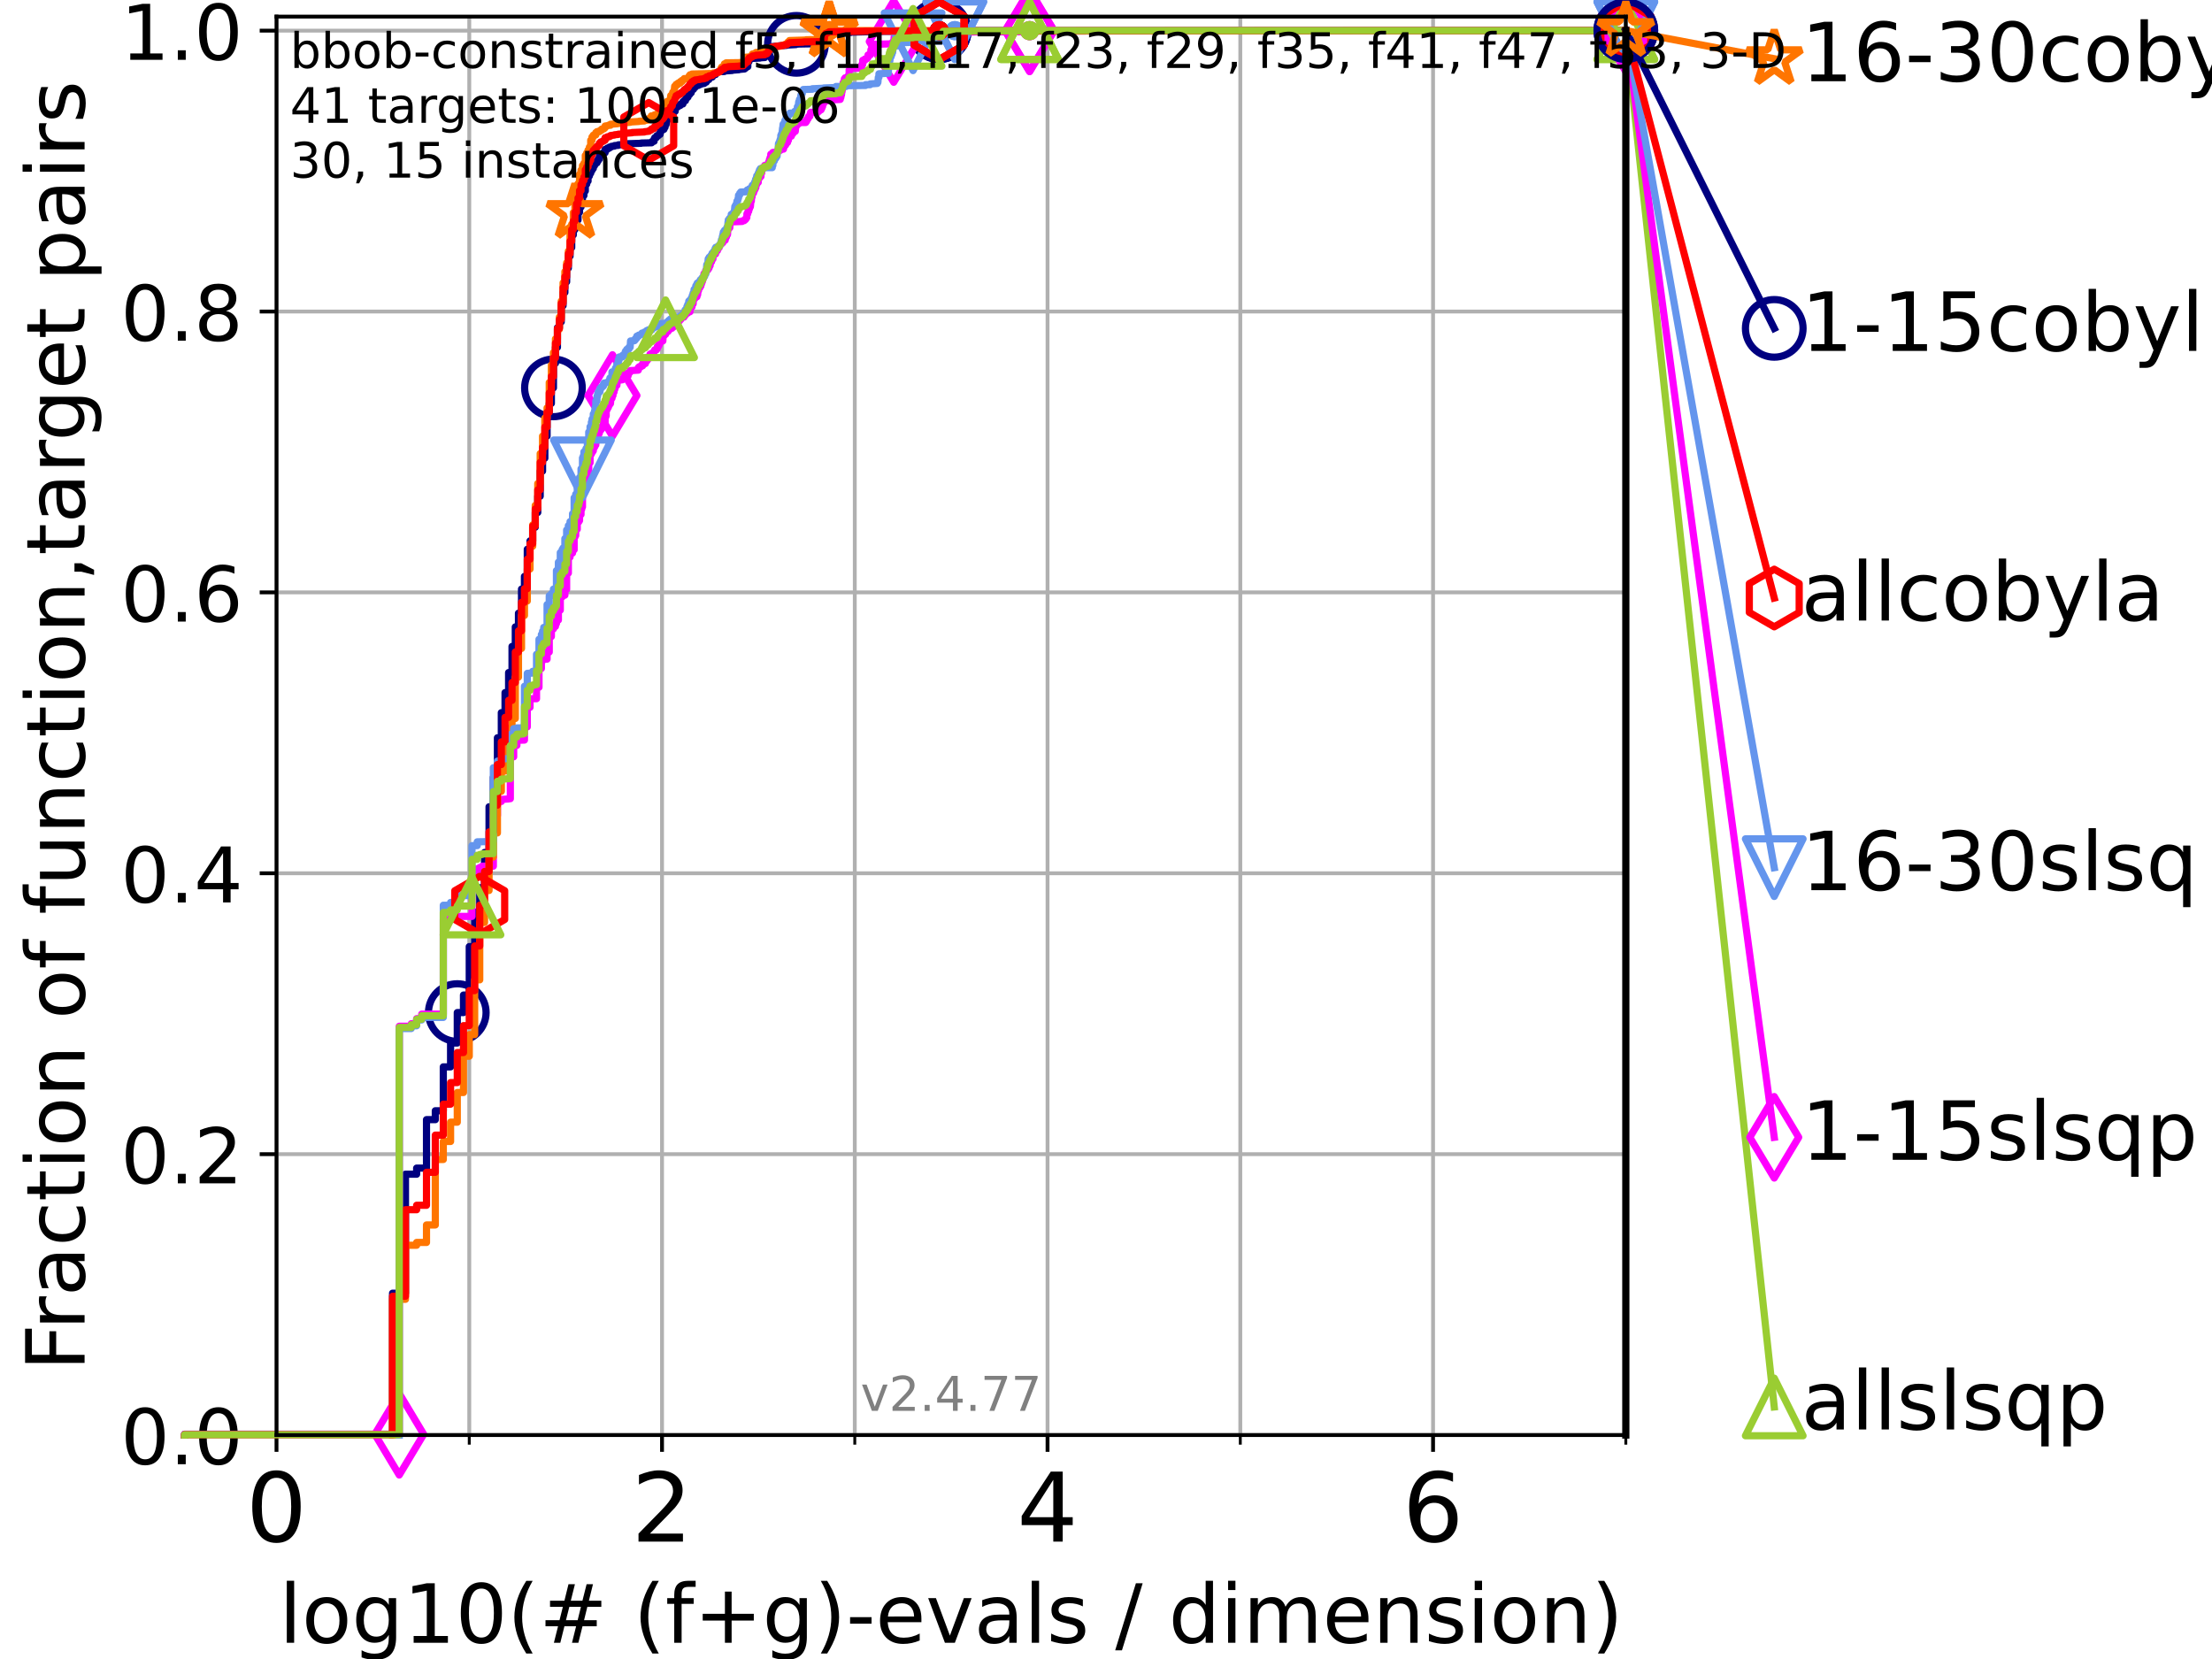 <?xml version="1.0" encoding="utf-8" standalone="no"?>
<!DOCTYPE svg PUBLIC "-//W3C//DTD SVG 1.1//EN"
  "http://www.w3.org/Graphics/SVG/1.1/DTD/svg11.dtd">
<!-- Created with matplotlib (https://matplotlib.org/) -->
<svg height="345.6pt" version="1.1" viewBox="0 0 460.8 345.6" width="460.8pt" xmlns="http://www.w3.org/2000/svg" xmlns:xlink="http://www.w3.org/1999/xlink">
 <defs>
  <style type="text/css">*{stroke-linecap:butt;stroke-linejoin:round;}</style>
 </defs>
 <g id="figure_1">
  <g id="patch_1">
   <path d="M 0 345.6 
L 460.8 345.6 
L 460.8 0 
L 0 0 
z
" style="fill:#ffffff;"/>
  </g>
  <g id="axes_1">
   <g id="patch_2">
    <path d="M 57.6 298.944 
L 338.688 298.944 
L 338.688 3.456 
L 57.6 3.456 
z
" style="fill:#ffffff;"/>
   </g>
   <g id="matplotlib.axis_1">
    <g id="xtick_1">
     <g id="line2d_1">
      <path clip-path="url(#p4df962dfc0)" d="M 57.6 298.944 
L 57.6 3.456 
" style="fill:none;stroke:#b0b0b0;stroke-linecap:square;stroke-width:0.8;"/>
     </g>
     <g id="line2d_2">
      <defs>
       <path d="M 0 0 
L 0 3.5 
" id="ma7fb1c5a6a" style="stroke:#000000;stroke-width:0.8;"/>
      </defs>
      <g>
       <use style="stroke:#000000;stroke-width:0.8;" x="57.6" xlink:href="#ma7fb1c5a6a" y="298.944"/>
      </g>
     </g>
     <g id="text_1">
      <!-- 0 -->
      <g transform="translate(51.237 321.141)scale(0.2 -0.2)">
       <defs>
        <path d="M 31.781 66.406 
Q 24.172 66.406 20.328 58.906 
Q 16.5 51.422 16.5 36.375 
Q 16.5 21.391 20.328 13.891 
Q 24.172 6.391 31.781 6.391 
Q 39.453 6.391 43.281 13.891 
Q 47.125 21.391 47.125 36.375 
Q 47.125 51.422 43.281 58.906 
Q 39.453 66.406 31.781 66.406 
z
M 31.781 74.219 
Q 44.047 74.219 50.516 64.516 
Q 56.984 54.828 56.984 36.375 
Q 56.984 17.969 50.516 8.266 
Q 44.047 -1.422 31.781 -1.422 
Q 19.531 -1.422 13.062 8.266 
Q 6.594 17.969 6.594 36.375 
Q 6.594 54.828 13.062 64.516 
Q 19.531 74.219 31.781 74.219 
z
" id="DejaVuSans-48"/>
       </defs>
       <use xlink:href="#DejaVuSans-48"/>
      </g>
     </g>
    </g>
    <g id="xtick_2">
     <g id="line2d_3">
      <path clip-path="url(#p4df962dfc0)" d="M 137.911 298.944 
L 137.911 3.456 
" style="fill:none;stroke:#b0b0b0;stroke-linecap:square;stroke-width:0.8;"/>
     </g>
     <g id="line2d_4">
      <g>
       <use style="stroke:#000000;stroke-width:0.8;" x="137.911" xlink:href="#ma7fb1c5a6a" y="298.944"/>
      </g>
     </g>
     <g id="text_2">
      <!-- 2 -->
      <g transform="translate(131.548 321.141)scale(0.2 -0.2)">
       <defs>
        <path d="M 19.188 8.297 
L 53.609 8.297 
L 53.609 0 
L 7.328 0 
L 7.328 8.297 
Q 12.938 14.109 22.625 23.891 
Q 32.328 33.688 34.812 36.531 
Q 39.547 41.844 41.422 45.531 
Q 43.312 49.219 43.312 52.781 
Q 43.312 58.594 39.234 62.25 
Q 35.156 65.922 28.609 65.922 
Q 23.969 65.922 18.812 64.312 
Q 13.672 62.703 7.812 59.422 
L 7.812 69.391 
Q 13.766 71.781 18.938 73 
Q 24.125 74.219 28.422 74.219 
Q 39.75 74.219 46.484 68.547 
Q 53.219 62.891 53.219 53.422 
Q 53.219 48.922 51.531 44.891 
Q 49.859 40.875 45.406 35.406 
Q 44.188 33.984 37.641 27.219 
Q 31.109 20.453 19.188 8.297 
z
" id="DejaVuSans-50"/>
       </defs>
       <use xlink:href="#DejaVuSans-50"/>
      </g>
     </g>
    </g>
    <g id="xtick_3">
     <g id="line2d_5">
      <path clip-path="url(#p4df962dfc0)" d="M 218.222 298.944 
L 218.222 3.456 
" style="fill:none;stroke:#b0b0b0;stroke-linecap:square;stroke-width:0.8;"/>
     </g>
     <g id="line2d_6">
      <g>
       <use style="stroke:#000000;stroke-width:0.8;" x="218.222" xlink:href="#ma7fb1c5a6a" y="298.944"/>
      </g>
     </g>
     <g id="text_3">
      <!-- 4 -->
      <g transform="translate(211.859 321.141)scale(0.2 -0.2)">
       <defs>
        <path d="M 37.797 64.312 
L 12.891 25.391 
L 37.797 25.391 
z
M 35.203 72.906 
L 47.609 72.906 
L 47.609 25.391 
L 58.016 25.391 
L 58.016 17.188 
L 47.609 17.188 
L 47.609 0 
L 37.797 0 
L 37.797 17.188 
L 4.891 17.188 
L 4.891 26.703 
z
" id="DejaVuSans-52"/>
       </defs>
       <use xlink:href="#DejaVuSans-52"/>
      </g>
     </g>
    </g>
    <g id="xtick_4">
     <g id="line2d_7">
      <path clip-path="url(#p4df962dfc0)" d="M 298.533 298.944 
L 298.533 3.456 
" style="fill:none;stroke:#b0b0b0;stroke-linecap:square;stroke-width:0.8;"/>
     </g>
     <g id="line2d_8">
      <g>
       <use style="stroke:#000000;stroke-width:0.8;" x="298.533" xlink:href="#ma7fb1c5a6a" y="298.944"/>
      </g>
     </g>
     <g id="text_4">
      <!-- 6 -->
      <g transform="translate(292.17 321.141)scale(0.2 -0.2)">
       <defs>
        <path d="M 33.016 40.375 
Q 26.375 40.375 22.484 35.828 
Q 18.609 31.297 18.609 23.391 
Q 18.609 15.531 22.484 10.953 
Q 26.375 6.391 33.016 6.391 
Q 39.656 6.391 43.531 10.953 
Q 47.406 15.531 47.406 23.391 
Q 47.406 31.297 43.531 35.828 
Q 39.656 40.375 33.016 40.375 
z
M 52.594 71.297 
L 52.594 62.312 
Q 48.875 64.062 45.094 64.984 
Q 41.312 65.922 37.594 65.922 
Q 27.828 65.922 22.672 59.328 
Q 17.531 52.734 16.797 39.406 
Q 19.672 43.656 24.016 45.922 
Q 28.375 48.188 33.594 48.188 
Q 44.578 48.188 50.953 41.516 
Q 57.328 34.859 57.328 23.391 
Q 57.328 12.156 50.688 5.359 
Q 44.047 -1.422 33.016 -1.422 
Q 20.359 -1.422 13.672 8.266 
Q 6.984 17.969 6.984 36.375 
Q 6.984 53.656 15.188 63.938 
Q 23.391 74.219 37.203 74.219 
Q 40.922 74.219 44.703 73.484 
Q 48.484 72.75 52.594 71.297 
z
" id="DejaVuSans-54"/>
       </defs>
       <use xlink:href="#DejaVuSans-54"/>
      </g>
     </g>
    </g>
    <g id="xtick_5">
     <g id="line2d_9">
      <path clip-path="url(#p4df962dfc0)" d="M 97.755 298.944 
L 97.755 3.456 
" style="fill:none;stroke:#b0b0b0;stroke-linecap:square;stroke-width:0.8;"/>
     </g>
     <g id="line2d_10">
      <defs>
       <path d="M 0 0 
L 0 2 
" id="m0bc85f6851" style="stroke:#000000;stroke-width:0.6;"/>
      </defs>
      <g>
       <use style="stroke:#000000;stroke-width:0.6;" x="97.755" xlink:href="#m0bc85f6851" y="298.944"/>
      </g>
     </g>
    </g>
    <g id="xtick_6">
     <g id="line2d_11">
      <path clip-path="url(#p4df962dfc0)" d="M 178.066 298.944 
L 178.066 3.456 
" style="fill:none;stroke:#b0b0b0;stroke-linecap:square;stroke-width:0.8;"/>
     </g>
     <g id="line2d_12">
      <g>
       <use style="stroke:#000000;stroke-width:0.6;" x="178.066" xlink:href="#m0bc85f6851" y="298.944"/>
      </g>
     </g>
    </g>
    <g id="xtick_7">
     <g id="line2d_13">
      <path clip-path="url(#p4df962dfc0)" d="M 258.377 298.944 
L 258.377 3.456 
" style="fill:none;stroke:#b0b0b0;stroke-linecap:square;stroke-width:0.8;"/>
     </g>
     <g id="line2d_14">
      <g>
       <use style="stroke:#000000;stroke-width:0.6;" x="258.377" xlink:href="#m0bc85f6851" y="298.944"/>
      </g>
     </g>
    </g>
    <g id="xtick_8">
     <g id="line2d_15">
      <path clip-path="url(#p4df962dfc0)" d="M 338.688 298.944 
L 338.688 3.456 
" style="fill:none;stroke:#b0b0b0;stroke-linecap:square;stroke-width:0.8;"/>
     </g>
     <g id="line2d_16">
      <g>
       <use style="stroke:#000000;stroke-width:0.6;" x="338.688" xlink:href="#m0bc85f6851" y="298.944"/>
      </g>
     </g>
    </g>
    <g id="text_5">
     <!-- log10(# (f+g)-evals / dimension) -->
     <g transform="translate(58.145 342.218)scale(0.17 -0.17)">
      <defs>
       <path d="M 9.422 75.984 
L 18.406 75.984 
L 18.406 0 
L 9.422 0 
z
" id="DejaVuSans-108"/>
       <path d="M 30.609 48.391 
Q 23.391 48.391 19.188 42.75 
Q 14.984 37.109 14.984 27.297 
Q 14.984 17.484 19.156 11.844 
Q 23.344 6.203 30.609 6.203 
Q 37.797 6.203 41.984 11.859 
Q 46.188 17.531 46.188 27.297 
Q 46.188 37.016 41.984 42.703 
Q 37.797 48.391 30.609 48.391 
z
M 30.609 56 
Q 42.328 56 49.016 48.375 
Q 55.719 40.766 55.719 27.297 
Q 55.719 13.875 49.016 6.219 
Q 42.328 -1.422 30.609 -1.422 
Q 18.844 -1.422 12.172 6.219 
Q 5.516 13.875 5.516 27.297 
Q 5.516 40.766 12.172 48.375 
Q 18.844 56 30.609 56 
z
" id="DejaVuSans-111"/>
       <path d="M 45.406 27.984 
Q 45.406 37.75 41.375 43.109 
Q 37.359 48.484 30.078 48.484 
Q 22.859 48.484 18.828 43.109 
Q 14.797 37.75 14.797 27.984 
Q 14.797 18.266 18.828 12.891 
Q 22.859 7.516 30.078 7.516 
Q 37.359 7.516 41.375 12.891 
Q 45.406 18.266 45.406 27.984 
z
M 54.391 6.781 
Q 54.391 -7.172 48.188 -13.984 
Q 42 -20.797 29.203 -20.797 
Q 24.469 -20.797 20.266 -20.094 
Q 16.062 -19.391 12.109 -17.922 
L 12.109 -9.188 
Q 16.062 -11.328 19.922 -12.344 
Q 23.781 -13.375 27.781 -13.375 
Q 36.625 -13.375 41.016 -8.766 
Q 45.406 -4.156 45.406 5.172 
L 45.406 9.625 
Q 42.625 4.781 38.281 2.391 
Q 33.938 0 27.875 0 
Q 17.828 0 11.672 7.656 
Q 5.516 15.328 5.516 27.984 
Q 5.516 40.672 11.672 48.328 
Q 17.828 56 27.875 56 
Q 33.938 56 38.281 53.609 
Q 42.625 51.219 45.406 46.391 
L 45.406 54.688 
L 54.391 54.688 
z
" id="DejaVuSans-103"/>
       <path d="M 12.406 8.297 
L 28.516 8.297 
L 28.516 63.922 
L 10.984 60.406 
L 10.984 69.391 
L 28.422 72.906 
L 38.281 72.906 
L 38.281 8.297 
L 54.391 8.297 
L 54.391 0 
L 12.406 0 
z
" id="DejaVuSans-49"/>
       <path d="M 31 75.875 
Q 24.469 64.656 21.281 53.656 
Q 18.109 42.672 18.109 31.391 
Q 18.109 20.125 21.312 9.062 
Q 24.516 -2 31 -13.188 
L 23.188 -13.188 
Q 15.875 -1.703 12.234 9.375 
Q 8.594 20.453 8.594 31.391 
Q 8.594 42.281 12.203 53.312 
Q 15.828 64.359 23.188 75.875 
z
" id="DejaVuSans-40"/>
       <path d="M 51.125 44 
L 36.922 44 
L 32.812 27.688 
L 47.125 27.688 
z
M 43.797 71.781 
L 38.719 51.516 
L 52.984 51.516 
L 58.109 71.781 
L 65.922 71.781 
L 60.891 51.516 
L 76.125 51.516 
L 76.125 44 
L 58.984 44 
L 54.984 27.688 
L 70.516 27.688 
L 70.516 20.219 
L 53.078 20.219 
L 48 0 
L 40.188 0 
L 45.219 20.219 
L 30.906 20.219 
L 25.875 0 
L 18.016 0 
L 23.094 20.219 
L 7.719 20.219 
L 7.719 27.688 
L 24.906 27.688 
L 29 44 
L 13.281 44 
L 13.281 51.516 
L 30.906 51.516 
L 35.891 71.781 
z
" id="DejaVuSans-35"/>
       <path id="DejaVuSans-32"/>
       <path d="M 37.109 75.984 
L 37.109 68.5 
L 28.516 68.5 
Q 23.688 68.5 21.797 66.547 
Q 19.922 64.594 19.922 59.516 
L 19.922 54.688 
L 34.719 54.688 
L 34.719 47.703 
L 19.922 47.703 
L 19.922 0 
L 10.891 0 
L 10.891 47.703 
L 2.297 47.703 
L 2.297 54.688 
L 10.891 54.688 
L 10.891 58.5 
Q 10.891 67.625 15.141 71.797 
Q 19.391 75.984 28.609 75.984 
z
" id="DejaVuSans-102"/>
       <path d="M 46 62.703 
L 46 35.5 
L 73.188 35.5 
L 73.188 27.203 
L 46 27.203 
L 46 0 
L 37.797 0 
L 37.797 27.203 
L 10.594 27.203 
L 10.594 35.5 
L 37.797 35.5 
L 37.797 62.703 
z
" id="DejaVuSans-43"/>
       <path d="M 8.016 75.875 
L 15.828 75.875 
Q 23.141 64.359 26.781 53.312 
Q 30.422 42.281 30.422 31.391 
Q 30.422 20.453 26.781 9.375 
Q 23.141 -1.703 15.828 -13.188 
L 8.016 -13.188 
Q 14.5 -2 17.703 9.062 
Q 20.906 20.125 20.906 31.391 
Q 20.906 42.672 17.703 53.656 
Q 14.5 64.656 8.016 75.875 
z
" id="DejaVuSans-41"/>
       <path d="M 4.891 31.391 
L 31.203 31.391 
L 31.203 23.391 
L 4.891 23.391 
z
" id="DejaVuSans-45"/>
       <path d="M 56.203 29.594 
L 56.203 25.203 
L 14.891 25.203 
Q 15.484 15.922 20.484 11.062 
Q 25.484 6.203 34.422 6.203 
Q 39.594 6.203 44.453 7.469 
Q 49.312 8.734 54.109 11.281 
L 54.109 2.781 
Q 49.266 0.734 44.188 -0.344 
Q 39.109 -1.422 33.891 -1.422 
Q 20.797 -1.422 13.156 6.188 
Q 5.516 13.812 5.516 26.812 
Q 5.516 40.234 12.766 48.109 
Q 20.016 56 32.328 56 
Q 43.359 56 49.781 48.891 
Q 56.203 41.797 56.203 29.594 
z
M 47.219 32.234 
Q 47.125 39.594 43.094 43.984 
Q 39.062 48.391 32.422 48.391 
Q 24.906 48.391 20.391 44.141 
Q 15.875 39.891 15.188 32.172 
z
" id="DejaVuSans-101"/>
       <path d="M 2.984 54.688 
L 12.5 54.688 
L 29.594 8.797 
L 46.688 54.688 
L 56.203 54.688 
L 35.688 0 
L 23.484 0 
z
" id="DejaVuSans-118"/>
       <path d="M 34.281 27.484 
Q 23.391 27.484 19.188 25 
Q 14.984 22.516 14.984 16.5 
Q 14.984 11.719 18.141 8.906 
Q 21.297 6.109 26.703 6.109 
Q 34.188 6.109 38.703 11.406 
Q 43.219 16.703 43.219 25.484 
L 43.219 27.484 
z
M 52.203 31.203 
L 52.203 0 
L 43.219 0 
L 43.219 8.297 
Q 40.141 3.328 35.547 0.953 
Q 30.953 -1.422 24.312 -1.422 
Q 15.922 -1.422 10.953 3.297 
Q 6 8.016 6 15.922 
Q 6 25.141 12.172 29.828 
Q 18.359 34.516 30.609 34.516 
L 43.219 34.516 
L 43.219 35.406 
Q 43.219 41.609 39.141 45 
Q 35.062 48.391 27.688 48.391 
Q 23 48.391 18.547 47.266 
Q 14.109 46.141 10.016 43.891 
L 10.016 52.203 
Q 14.938 54.109 19.578 55.047 
Q 24.219 56 28.609 56 
Q 40.484 56 46.344 49.844 
Q 52.203 43.703 52.203 31.203 
z
" id="DejaVuSans-97"/>
       <path d="M 44.281 53.078 
L 44.281 44.578 
Q 40.484 46.531 36.375 47.5 
Q 32.281 48.484 27.875 48.484 
Q 21.188 48.484 17.844 46.438 
Q 14.5 44.391 14.5 40.281 
Q 14.5 37.156 16.891 35.375 
Q 19.281 33.594 26.516 31.984 
L 29.594 31.297 
Q 39.156 29.25 43.188 25.516 
Q 47.219 21.781 47.219 15.094 
Q 47.219 7.469 41.188 3.016 
Q 35.156 -1.422 24.609 -1.422 
Q 20.219 -1.422 15.453 -0.562 
Q 10.688 0.297 5.422 2 
L 5.422 11.281 
Q 10.406 8.688 15.234 7.391 
Q 20.062 6.109 24.812 6.109 
Q 31.156 6.109 34.562 8.281 
Q 37.984 10.453 37.984 14.406 
Q 37.984 18.062 35.516 20.016 
Q 33.062 21.969 24.703 23.781 
L 21.578 24.516 
Q 13.234 26.266 9.516 29.906 
Q 5.812 33.547 5.812 39.891 
Q 5.812 47.609 11.281 51.797 
Q 16.75 56 26.812 56 
Q 31.781 56 36.172 55.266 
Q 40.578 54.547 44.281 53.078 
z
" id="DejaVuSans-115"/>
       <path d="M 25.391 72.906 
L 33.688 72.906 
L 8.297 -9.281 
L 0 -9.281 
z
" id="DejaVuSans-47"/>
       <path d="M 45.406 46.391 
L 45.406 75.984 
L 54.391 75.984 
L 54.391 0 
L 45.406 0 
L 45.406 8.203 
Q 42.578 3.328 38.25 0.953 
Q 33.938 -1.422 27.875 -1.422 
Q 17.969 -1.422 11.734 6.484 
Q 5.516 14.406 5.516 27.297 
Q 5.516 40.188 11.734 48.094 
Q 17.969 56 27.875 56 
Q 33.938 56 38.25 53.625 
Q 42.578 51.266 45.406 46.391 
z
M 14.797 27.297 
Q 14.797 17.391 18.875 11.75 
Q 22.953 6.109 30.078 6.109 
Q 37.203 6.109 41.297 11.75 
Q 45.406 17.391 45.406 27.297 
Q 45.406 37.203 41.297 42.844 
Q 37.203 48.484 30.078 48.484 
Q 22.953 48.484 18.875 42.844 
Q 14.797 37.203 14.797 27.297 
z
" id="DejaVuSans-100"/>
       <path d="M 9.422 54.688 
L 18.406 54.688 
L 18.406 0 
L 9.422 0 
z
M 9.422 75.984 
L 18.406 75.984 
L 18.406 64.594 
L 9.422 64.594 
z
" id="DejaVuSans-105"/>
       <path d="M 52 44.188 
Q 55.375 50.25 60.062 53.125 
Q 64.75 56 71.094 56 
Q 79.641 56 84.281 50.016 
Q 88.922 44.047 88.922 33.016 
L 88.922 0 
L 79.891 0 
L 79.891 32.719 
Q 79.891 40.578 77.094 44.375 
Q 74.312 48.188 68.609 48.188 
Q 61.625 48.188 57.562 43.547 
Q 53.516 38.922 53.516 30.906 
L 53.516 0 
L 44.484 0 
L 44.484 32.719 
Q 44.484 40.625 41.703 44.406 
Q 38.922 48.188 33.109 48.188 
Q 26.219 48.188 22.156 43.531 
Q 18.109 38.875 18.109 30.906 
L 18.109 0 
L 9.078 0 
L 9.078 54.688 
L 18.109 54.688 
L 18.109 46.188 
Q 21.188 51.219 25.484 53.609 
Q 29.781 56 35.688 56 
Q 41.656 56 45.828 52.969 
Q 50 49.953 52 44.188 
z
" id="DejaVuSans-109"/>
       <path d="M 54.891 33.016 
L 54.891 0 
L 45.906 0 
L 45.906 32.719 
Q 45.906 40.484 42.875 44.328 
Q 39.844 48.188 33.797 48.188 
Q 26.516 48.188 22.312 43.547 
Q 18.109 38.922 18.109 30.906 
L 18.109 0 
L 9.078 0 
L 9.078 54.688 
L 18.109 54.688 
L 18.109 46.188 
Q 21.344 51.125 25.703 53.562 
Q 30.078 56 35.797 56 
Q 45.219 56 50.047 50.172 
Q 54.891 44.344 54.891 33.016 
z
" id="DejaVuSans-110"/>
      </defs>
      <use xlink:href="#DejaVuSans-108"/>
      <use x="27.783" xlink:href="#DejaVuSans-111"/>
      <use x="88.965" xlink:href="#DejaVuSans-103"/>
      <use x="152.441" xlink:href="#DejaVuSans-49"/>
      <use x="216.064" xlink:href="#DejaVuSans-48"/>
      <use x="279.688" xlink:href="#DejaVuSans-40"/>
      <use x="318.701" xlink:href="#DejaVuSans-35"/>
      <use x="402.49" xlink:href="#DejaVuSans-32"/>
      <use x="434.277" xlink:href="#DejaVuSans-40"/>
      <use x="473.291" xlink:href="#DejaVuSans-102"/>
      <use x="508.496" xlink:href="#DejaVuSans-43"/>
      <use x="592.285" xlink:href="#DejaVuSans-103"/>
      <use x="655.762" xlink:href="#DejaVuSans-41"/>
      <use x="694.775" xlink:href="#DejaVuSans-45"/>
      <use x="730.859" xlink:href="#DejaVuSans-101"/>
      <use x="792.383" xlink:href="#DejaVuSans-118"/>
      <use x="851.562" xlink:href="#DejaVuSans-97"/>
      <use x="912.842" xlink:href="#DejaVuSans-108"/>
      <use x="940.625" xlink:href="#DejaVuSans-115"/>
      <use x="992.725" xlink:href="#DejaVuSans-32"/>
      <use x="1024.512" xlink:href="#DejaVuSans-47"/>
      <use x="1058.203" xlink:href="#DejaVuSans-32"/>
      <use x="1089.99" xlink:href="#DejaVuSans-100"/>
      <use x="1153.467" xlink:href="#DejaVuSans-105"/>
      <use x="1181.25" xlink:href="#DejaVuSans-109"/>
      <use x="1278.662" xlink:href="#DejaVuSans-101"/>
      <use x="1340.186" xlink:href="#DejaVuSans-110"/>
      <use x="1403.564" xlink:href="#DejaVuSans-115"/>
      <use x="1455.664" xlink:href="#DejaVuSans-105"/>
      <use x="1483.447" xlink:href="#DejaVuSans-111"/>
      <use x="1544.629" xlink:href="#DejaVuSans-110"/>
      <use x="1608.008" xlink:href="#DejaVuSans-41"/>
     </g>
    </g>
   </g>
   <g id="matplotlib.axis_2">
    <g id="ytick_1">
     <g id="line2d_17">
      <path clip-path="url(#p4df962dfc0)" d="M 57.6 298.944 
L 338.688 298.944 
" style="fill:none;stroke:#b0b0b0;stroke-linecap:square;stroke-width:0.8;"/>
     </g>
     <g id="line2d_18">
      <defs>
       <path d="M 0 0 
L -3.5 0 
" id="m99519ee73f" style="stroke:#000000;stroke-width:0.8;"/>
      </defs>
      <g>
       <use style="stroke:#000000;stroke-width:0.8;" x="57.6" xlink:href="#m99519ee73f" y="298.944"/>
      </g>
     </g>
     <g id="text_6">
      <!-- 0.0 -->
      <g transform="translate(25.155 305.023)scale(0.16 -0.16)">
       <defs>
        <path d="M 10.688 12.406 
L 21 12.406 
L 21 0 
L 10.688 0 
z
" id="DejaVuSans-46"/>
       </defs>
       <use xlink:href="#DejaVuSans-48"/>
       <use x="63.623" xlink:href="#DejaVuSans-46"/>
       <use x="95.41" xlink:href="#DejaVuSans-48"/>
      </g>
     </g>
    </g>
    <g id="ytick_2">
     <g id="line2d_19">
      <path clip-path="url(#p4df962dfc0)" d="M 57.6 240.432 
L 338.688 240.432 
" style="fill:none;stroke:#b0b0b0;stroke-linecap:square;stroke-width:0.8;"/>
     </g>
     <g id="line2d_20">
      <g>
       <use style="stroke:#000000;stroke-width:0.8;" x="57.6" xlink:href="#m99519ee73f" y="240.432"/>
      </g>
     </g>
     <g id="text_7">
      <!-- 0.2 -->
      <g transform="translate(25.155 246.51)scale(0.16 -0.16)">
       <use xlink:href="#DejaVuSans-48"/>
       <use x="63.623" xlink:href="#DejaVuSans-46"/>
       <use x="95.41" xlink:href="#DejaVuSans-50"/>
      </g>
     </g>
    </g>
    <g id="ytick_3">
     <g id="line2d_21">
      <path clip-path="url(#p4df962dfc0)" d="M 57.6 181.919 
L 338.688 181.919 
" style="fill:none;stroke:#b0b0b0;stroke-linecap:square;stroke-width:0.8;"/>
     </g>
     <g id="line2d_22">
      <g>
       <use style="stroke:#000000;stroke-width:0.8;" x="57.6" xlink:href="#m99519ee73f" y="181.919"/>
      </g>
     </g>
     <g id="text_8">
      <!-- 0.4 -->
      <g transform="translate(25.155 187.998)scale(0.16 -0.16)">
       <use xlink:href="#DejaVuSans-48"/>
       <use x="63.623" xlink:href="#DejaVuSans-46"/>
       <use x="95.41" xlink:href="#DejaVuSans-52"/>
      </g>
     </g>
    </g>
    <g id="ytick_4">
     <g id="line2d_23">
      <path clip-path="url(#p4df962dfc0)" d="M 57.6 123.407 
L 338.688 123.407 
" style="fill:none;stroke:#b0b0b0;stroke-linecap:square;stroke-width:0.8;"/>
     </g>
     <g id="line2d_24">
      <g>
       <use style="stroke:#000000;stroke-width:0.8;" x="57.6" xlink:href="#m99519ee73f" y="123.407"/>
      </g>
     </g>
     <g id="text_9">
      <!-- 0.6 -->
      <g transform="translate(25.155 129.485)scale(0.16 -0.16)">
       <use xlink:href="#DejaVuSans-48"/>
       <use x="63.623" xlink:href="#DejaVuSans-46"/>
       <use x="95.41" xlink:href="#DejaVuSans-54"/>
      </g>
     </g>
    </g>
    <g id="ytick_5">
     <g id="line2d_25">
      <path clip-path="url(#p4df962dfc0)" d="M 57.6 64.894 
L 338.688 64.894 
" style="fill:none;stroke:#b0b0b0;stroke-linecap:square;stroke-width:0.8;"/>
     </g>
     <g id="line2d_26">
      <g>
       <use style="stroke:#000000;stroke-width:0.8;" x="57.6" xlink:href="#m99519ee73f" y="64.894"/>
      </g>
     </g>
     <g id="text_10">
      <!-- 0.8 -->
      <g transform="translate(25.155 70.973)scale(0.16 -0.16)">
       <defs>
        <path d="M 31.781 34.625 
Q 24.75 34.625 20.719 30.859 
Q 16.703 27.094 16.703 20.516 
Q 16.703 13.922 20.719 10.156 
Q 24.75 6.391 31.781 6.391 
Q 38.812 6.391 42.859 10.172 
Q 46.922 13.969 46.922 20.516 
Q 46.922 27.094 42.891 30.859 
Q 38.875 34.625 31.781 34.625 
z
M 21.922 38.812 
Q 15.578 40.375 12.031 44.719 
Q 8.5 49.078 8.5 55.328 
Q 8.5 64.062 14.719 69.141 
Q 20.953 74.219 31.781 74.219 
Q 42.672 74.219 48.875 69.141 
Q 55.078 64.062 55.078 55.328 
Q 55.078 49.078 51.531 44.719 
Q 48 40.375 41.703 38.812 
Q 48.828 37.156 52.797 32.312 
Q 56.781 27.484 56.781 20.516 
Q 56.781 9.906 50.312 4.234 
Q 43.844 -1.422 31.781 -1.422 
Q 19.734 -1.422 13.25 4.234 
Q 6.781 9.906 6.781 20.516 
Q 6.781 27.484 10.781 32.312 
Q 14.797 37.156 21.922 38.812 
z
M 18.312 54.391 
Q 18.312 48.734 21.844 45.562 
Q 25.391 42.391 31.781 42.391 
Q 38.141 42.391 41.719 45.562 
Q 45.312 48.734 45.312 54.391 
Q 45.312 60.062 41.719 63.234 
Q 38.141 66.406 31.781 66.406 
Q 25.391 66.406 21.844 63.234 
Q 18.312 60.062 18.312 54.391 
z
" id="DejaVuSans-56"/>
       </defs>
       <use xlink:href="#DejaVuSans-48"/>
       <use x="63.623" xlink:href="#DejaVuSans-46"/>
       <use x="95.41" xlink:href="#DejaVuSans-56"/>
      </g>
     </g>
    </g>
    <g id="ytick_6">
     <g id="line2d_27">
      <path clip-path="url(#p4df962dfc0)" d="M 57.6 6.382 
L 338.688 6.382 
" style="fill:none;stroke:#b0b0b0;stroke-linecap:square;stroke-width:0.8;"/>
     </g>
     <g id="line2d_28">
      <g>
       <use style="stroke:#000000;stroke-width:0.8;" x="57.6" xlink:href="#m99519ee73f" y="6.382"/>
      </g>
     </g>
     <g id="text_11">
      <!-- 1.0 -->
      <g transform="translate(25.155 12.46)scale(0.16 -0.16)">
       <use xlink:href="#DejaVuSans-49"/>
       <use x="63.623" xlink:href="#DejaVuSans-46"/>
       <use x="95.41" xlink:href="#DejaVuSans-48"/>
      </g>
     </g>
    </g>
    <g id="text_12">
     <!-- Fraction of function,target pairs -->
     <g transform="translate(17.62 285.585)rotate(-90)scale(0.17 -0.17)">
      <defs>
       <path d="M 9.812 72.906 
L 51.703 72.906 
L 51.703 64.594 
L 19.672 64.594 
L 19.672 43.109 
L 48.578 43.109 
L 48.578 34.812 
L 19.672 34.812 
L 19.672 0 
L 9.812 0 
z
" id="DejaVuSans-70"/>
       <path d="M 41.109 46.297 
Q 39.594 47.172 37.812 47.578 
Q 36.031 48 33.891 48 
Q 26.266 48 22.188 43.047 
Q 18.109 38.094 18.109 28.812 
L 18.109 0 
L 9.078 0 
L 9.078 54.688 
L 18.109 54.688 
L 18.109 46.188 
Q 20.953 51.172 25.484 53.578 
Q 30.031 56 36.531 56 
Q 37.453 56 38.578 55.875 
Q 39.703 55.766 41.062 55.516 
z
" id="DejaVuSans-114"/>
       <path d="M 48.781 52.594 
L 48.781 44.188 
Q 44.969 46.297 41.141 47.344 
Q 37.312 48.391 33.406 48.391 
Q 24.656 48.391 19.812 42.844 
Q 14.984 37.312 14.984 27.297 
Q 14.984 17.281 19.812 11.734 
Q 24.656 6.203 33.406 6.203 
Q 37.312 6.203 41.141 7.25 
Q 44.969 8.297 48.781 10.406 
L 48.781 2.094 
Q 45.016 0.344 40.984 -0.531 
Q 36.969 -1.422 32.422 -1.422 
Q 20.062 -1.422 12.781 6.344 
Q 5.516 14.109 5.516 27.297 
Q 5.516 40.672 12.859 48.328 
Q 20.219 56 33.016 56 
Q 37.156 56 41.109 55.141 
Q 45.062 54.297 48.781 52.594 
z
" id="DejaVuSans-99"/>
       <path d="M 18.312 70.219 
L 18.312 54.688 
L 36.812 54.688 
L 36.812 47.703 
L 18.312 47.703 
L 18.312 18.016 
Q 18.312 11.328 20.141 9.422 
Q 21.969 7.516 27.594 7.516 
L 36.812 7.516 
L 36.812 0 
L 27.594 0 
Q 17.188 0 13.234 3.875 
Q 9.281 7.766 9.281 18.016 
L 9.281 47.703 
L 2.688 47.703 
L 2.688 54.688 
L 9.281 54.688 
L 9.281 70.219 
z
" id="DejaVuSans-116"/>
       <path d="M 8.5 21.578 
L 8.5 54.688 
L 17.484 54.688 
L 17.484 21.922 
Q 17.484 14.156 20.5 10.266 
Q 23.531 6.391 29.594 6.391 
Q 36.859 6.391 41.078 11.031 
Q 45.312 15.672 45.312 23.688 
L 45.312 54.688 
L 54.297 54.688 
L 54.297 0 
L 45.312 0 
L 45.312 8.406 
Q 42.047 3.422 37.719 1 
Q 33.406 -1.422 27.688 -1.422 
Q 18.266 -1.422 13.375 4.438 
Q 8.5 10.297 8.5 21.578 
z
M 31.109 56 
z
" id="DejaVuSans-117"/>
       <path d="M 11.719 12.406 
L 22.016 12.406 
L 22.016 4 
L 14.016 -11.625 
L 7.719 -11.625 
L 11.719 4 
z
" id="DejaVuSans-44"/>
       <path d="M 18.109 8.203 
L 18.109 -20.797 
L 9.078 -20.797 
L 9.078 54.688 
L 18.109 54.688 
L 18.109 46.391 
Q 20.953 51.266 25.266 53.625 
Q 29.594 56 35.594 56 
Q 45.562 56 51.781 48.094 
Q 58.016 40.188 58.016 27.297 
Q 58.016 14.406 51.781 6.484 
Q 45.562 -1.422 35.594 -1.422 
Q 29.594 -1.422 25.266 0.953 
Q 20.953 3.328 18.109 8.203 
z
M 48.688 27.297 
Q 48.688 37.203 44.609 42.844 
Q 40.531 48.484 33.406 48.484 
Q 26.266 48.484 22.188 42.844 
Q 18.109 37.203 18.109 27.297 
Q 18.109 17.391 22.188 11.75 
Q 26.266 6.109 33.406 6.109 
Q 40.531 6.109 44.609 11.75 
Q 48.688 17.391 48.688 27.297 
z
" id="DejaVuSans-112"/>
      </defs>
      <use xlink:href="#DejaVuSans-70"/>
      <use x="50.27" xlink:href="#DejaVuSans-114"/>
      <use x="91.383" xlink:href="#DejaVuSans-97"/>
      <use x="152.662" xlink:href="#DejaVuSans-99"/>
      <use x="207.643" xlink:href="#DejaVuSans-116"/>
      <use x="246.852" xlink:href="#DejaVuSans-105"/>
      <use x="274.635" xlink:href="#DejaVuSans-111"/>
      <use x="335.816" xlink:href="#DejaVuSans-110"/>
      <use x="399.195" xlink:href="#DejaVuSans-32"/>
      <use x="430.982" xlink:href="#DejaVuSans-111"/>
      <use x="492.164" xlink:href="#DejaVuSans-102"/>
      <use x="527.369" xlink:href="#DejaVuSans-32"/>
      <use x="559.156" xlink:href="#DejaVuSans-102"/>
      <use x="594.361" xlink:href="#DejaVuSans-117"/>
      <use x="657.74" xlink:href="#DejaVuSans-110"/>
      <use x="721.119" xlink:href="#DejaVuSans-99"/>
      <use x="776.1" xlink:href="#DejaVuSans-116"/>
      <use x="815.309" xlink:href="#DejaVuSans-105"/>
      <use x="843.092" xlink:href="#DejaVuSans-111"/>
      <use x="904.273" xlink:href="#DejaVuSans-110"/>
      <use x="967.652" xlink:href="#DejaVuSans-44"/>
      <use x="999.439" xlink:href="#DejaVuSans-116"/>
      <use x="1038.648" xlink:href="#DejaVuSans-97"/>
      <use x="1099.928" xlink:href="#DejaVuSans-114"/>
      <use x="1139.291" xlink:href="#DejaVuSans-103"/>
      <use x="1202.768" xlink:href="#DejaVuSans-101"/>
      <use x="1264.291" xlink:href="#DejaVuSans-116"/>
      <use x="1303.5" xlink:href="#DejaVuSans-32"/>
      <use x="1335.287" xlink:href="#DejaVuSans-112"/>
      <use x="1398.764" xlink:href="#DejaVuSans-97"/>
      <use x="1460.043" xlink:href="#DejaVuSans-105"/>
      <use x="1487.826" xlink:href="#DejaVuSans-114"/>
      <use x="1528.939" xlink:href="#DejaVuSans-115"/>
     </g>
    </g>
   </g>
   <g id="line2d_29">
    <defs>
     <path d="M 0 1.5 
C 0.398 1.5 0.779 1.342 1.061 1.061 
C 1.342 0.779 1.5 0.398 1.5 0 
C 1.5 -0.398 1.342 -0.779 1.061 -1.061 
C 0.779 -1.342 0.398 -1.5 0 -1.5 
C -0.398 -1.5 -0.779 -1.342 -1.061 -1.061 
C -1.342 -0.779 -1.5 -0.398 -1.5 0 
C -1.5 0.398 -1.342 0.779 -1.061 1.061 
C -0.779 1.342 -0.398 1.5 0 1.5 
z
" id="mb9f1fe99a1" style="stroke:#000080;"/>
    </defs>
    <g>
     <use style="fill:#000080;stroke:#000080;" x="195.655" xlink:href="#mb9f1fe99a1" y="6.382"/>
     <use style="fill:#000080;stroke:#000080;" x="195.655" xlink:href="#mb9f1fe99a1" y="6.382"/>
    </g>
   </g>
   <g id="line2d_30">
    <path d="M 38.441 298.944 
L 38.441 298.785 
L 81.776 298.785 
L 81.776 269.397 
L 84.464 269.397 
L 84.464 244.607 
L 86.793 244.607 
L 86.793 243.339 
L 88.847 243.339 
L 88.847 233.243 
L 90.684 233.243 
L 90.684 231.393 
L 92.347 231.393 
L 92.347 222.249 
L 93.864 222.249 
L 93.864 217.28 
L 95.26 217.28 
L 95.26 210.937 
L 96.552 210.937 
L 96.552 207.29 
L 97.755 207.29 
L 97.755 197.195 
L 98.881 197.195 
L 98.881 190.006 
L 99.938 190.006 
L 99.938 184.932 
L 100.935 184.932 
L 100.935 177.585 
L 101.878 177.585 
L 101.878 168.071 
L 102.772 168.071 
L 102.772 161.939 
L 103.623 161.939 
L 103.623 153.694 
L 104.435 153.694 
L 104.435 148.461 
L 105.21 148.461 
L 105.21 144.285 
L 105.952 144.285 
L 105.952 140.109 
L 106.664 140.109 
L 106.664 134.665 
L 107.348 134.665 
L 107.348 130.595 
L 108.006 130.595 
L 108.006 127.741 
L 108.64 127.741 
L 108.64 122.719 
L 109.252 122.719 
L 109.252 120.077 
L 109.843 120.077 
L 109.843 114.421 
L 110.415 114.421 
L 110.415 112.677 
L 110.969 112.677 
L 110.969 109.822 
L 111.506 109.822 
L 111.506 106.757 
L 112.026 106.757 
L 112.026 103.374 
L 112.532 103.374 
L 112.532 98.141 
L 113.023 98.141 
L 113.023 95.445 
L 113.501 95.445 
L 113.501 90.847 
L 113.966 90.847 
L 113.966 86.777 
L 114.419 86.777 
L 114.419 84.028 
L 114.86 84.028 
L 114.86 80.804 
L 115.291 80.804 
L 115.291 75.677 
L 115.711 75.677 
L 115.711 72.347 
L 116.122 72.347 
L 116.122 68.277 
L 116.523 68.277 
L 116.523 67.061 
L 116.914 67.061 
L 116.914 63.678 
L 117.298 63.678 
L 117.298 60.93 
L 117.673 60.93 
L 117.673 58.71 
L 118.04 58.71 
L 118.04 55.856 
L 118.4 55.856 
L 118.4 53.371 
L 118.752 53.371 
L 118.752 51.574 
L 119.097 51.574 
L 119.097 48.931 
L 119.436 48.931 
L 119.436 47.821 
L 119.768 47.821 
L 119.768 46.606 
L 120.094 46.606 
L 120.094 45.813 
L 120.414 45.813 
L 120.414 44.227 
L 120.728 44.227 
L 120.728 43.117 
L 121.037 43.117 
L 121.037 41.426 
L 121.34 41.426 
L 121.34 40.739 
L 121.638 40.739 
L 121.638 39.787 
L 121.931 39.787 
L 121.931 38.36 
L 122.22 38.36 
L 122.22 37.726 
L 122.503 37.726 
L 122.503 36.669 
L 122.782 36.669 
L 122.782 36.087 
L 123.057 36.087 
L 123.057 35.506 
L 123.327 35.506 
L 123.327 35.083 
L 123.594 35.083 
L 123.594 34.501 
L 123.856 34.501 
L 123.856 33.973 
L 124.369 33.92 
L 124.369 33.497 
L 124.62 33.497 
L 124.62 33.127 
L 124.867 33.127 
L 124.867 32.387 
L 125.111 32.387 
L 125.111 32.07 
L 125.589 32.07 
L 125.589 31.859 
L 126.054 31.806 
L 126.054 31.119 
L 126.507 31.119 
L 126.507 30.854 
L 126.948 30.854 
L 126.948 30.643 
L 127.379 30.59 
L 127.379 30.484 
L 128.006 30.431 
L 128.006 30.326 
L 128.808 30.273 
L 128.808 30.167 
L 130.309 30.114 
L 130.309 29.956 
L 133.578 29.85 
L 133.578 29.797 
L 135.747 29.744 
L 135.747 29.533 
L 136.266 29.427 
L 136.266 28.951 
L 136.393 28.951 
L 136.393 28.687 
L 136.77 28.634 
L 136.832 28.264 
L 137.138 28.264 
L 137.138 28.106 
L 137.499 28 
L 137.499 27.577 
L 137.618 27.577 
L 137.618 27.26 
L 137.736 27.26 
L 137.736 27.101 
L 138.084 27.049 
L 138.084 26.943 
L 138.313 26.943 
L 138.313 26.573 
L 138.539 26.52 
L 138.595 25.939 
L 138.762 25.939 
L 138.872 24.934 
L 139.253 24.829 
L 139.253 24.776 
L 139.52 24.776 
L 139.52 24.512 
L 139.783 24.512 
L 139.887 24.247 
L 140.042 24.194 
L 140.145 23.454 
L 140.399 23.402 
L 140.399 23.19 
L 140.649 23.19 
L 140.748 22.292 
L 141.235 22.239 
L 141.235 22.08 
L 141.709 21.974 
L 141.802 21.657 
L 142.261 21.657 
L 142.261 21.182 
L 142.442 21.182 
L 142.442 21.023 
L 142.797 20.97 
L 142.797 20.653 
L 142.971 20.547 
L 142.971 20.389 
L 143.144 20.389 
L 143.144 20.23 
L 143.316 20.23 
L 143.316 19.702 
L 143.654 19.702 
L 143.654 19.384 
L 143.985 19.332 
L 143.985 18.909 
L 144.148 18.909 
L 144.148 18.644 
L 144.471 18.592 
L 144.471 18.222 
L 144.787 18.222 
L 144.787 17.904 
L 145.479 17.799 
L 145.479 17.693 
L 145.961 17.587 
L 145.998 17.482 
L 146.714 17.376 
L 146.714 17.217 
L 147.13 17.112 
L 147.199 16.689 
L 147.67 16.583 
L 147.736 16.213 
L 148.194 16.107 
L 148.194 16.054 
L 148.386 16.054 
L 148.45 15.684 
L 148.889 15.579 
L 148.889 15.526 
L 149.074 15.526 
L 149.074 15.367 
L 149.317 15.262 
L 149.317 15.103 
L 149.587 14.997 
L 149.587 14.944 
L 150.905 14.892 
L 150.905 14.786 
L 152.537 14.68 
L 152.537 14.627 
L 153.937 14.522 
L 153.937 14.469 
L 155.103 14.363 
L 155.103 14.31 
L 155.318 14.204 
L 155.318 13.993 
L 155.783 13.887 
L 155.783 12.989 
L 155.908 12.989 
L 155.908 12.83 
L 156.032 12.83 
L 156.073 12.196 
L 158.34 12.09 
L 158.34 12.037 
L 159.321 11.984 
L 159.321 11.72 
L 159.758 11.667 
L 159.758 11.456 
L 159.989 11.35 
L 160.087 10.822 
L 160.185 10.822 
L 160.185 10.61 
L 160.442 10.504 
L 160.538 10.082 
L 160.727 9.976 
L 160.727 9.712 
L 162.232 9.606 
L 162.232 9.553 
L 163.854 9.447 
L 163.854 9.394 
L 165.815 9.289 
L 165.908 9.183 
L 171.451 9.077 
L 171.468 8.813 
L 171.604 8.707 
L 171.654 8.179 
L 171.721 8.179 
L 171.805 7.386 
L 171.838 7.386 
L 171.937 7.069 
L 172.248 6.963 
L 172.345 6.857 
L 177.251 6.752 
L 177.251 6.699 
L 181.51 6.593 
L 181.51 6.54 
L 195.655 6.487 
L 195.655 6.382 
L 338.688 6.382 
L 338.688 6.382 
" style="fill:none;stroke:#000080;stroke-linecap:square;stroke-width:1.5;"/>
   </g>
   <g id="line2d_31">
    <defs>
     <path d="M 0 6 
C 1.591 6 3.117 5.368 4.243 4.243 
C 5.368 3.117 6 1.591 6 0 
C 6 -1.591 5.368 -3.117 4.243 -4.243 
C 3.117 -5.368 1.591 -6 0 -6 
C -1.591 -6 -3.117 -5.368 -4.243 -4.243 
C -5.368 -3.117 -6 -1.591 -6 0 
C -6 1.591 -5.368 3.117 -4.243 4.243 
C -3.117 5.368 -1.591 6 0 6 
z
" id="mbdad2b3fc4" style="stroke:#000080;stroke-width:1.5;"/>
    </defs>
    <g>
     <use style="fill-opacity:0;stroke:#000080;stroke-width:1.5;" x="95.26" xlink:href="#mbdad2b3fc4" y="210.937"/>
     <use style="fill-opacity:0;stroke:#000080;stroke-width:1.5;" x="115.291" xlink:href="#mbdad2b3fc4" y="80.804"/>
     <use style="fill-opacity:0;stroke:#000080;stroke-width:1.5;" x="165.908" xlink:href="#mbdad2b3fc4" y="9.236"/>
     <use style="fill-opacity:0;stroke:#000080;stroke-width:1.5;" x="195.655" xlink:href="#mbdad2b3fc4" y="6.382"/>
     <use style="fill-opacity:0;stroke:#000080;stroke-width:1.5;" x="195.655" xlink:href="#mbdad2b3fc4" y="6.382"/>
     <use style="fill-opacity:0;stroke:#000080;stroke-width:1.5;" x="338.688" xlink:href="#mbdad2b3fc4" y="6.382"/>
    </g>
   </g>
   <g id="line2d_32">
    <path style="fill:none;stroke:#000080;stroke-linecap:square;stroke-width:1.5;"/>
    <g/>
   </g>
   <g id="line2d_33">
    <defs>
     <path d="M 0 1.5 
C 0.398 1.5 0.779 1.342 1.061 1.061 
C 1.342 0.779 1.5 0.398 1.5 0 
C 1.5 -0.398 1.342 -0.779 1.061 -1.061 
C 0.779 -1.342 0.398 -1.5 0 -1.5 
C -0.398 -1.5 -0.779 -1.342 -1.061 -1.061 
C -1.342 -0.779 -1.5 -0.398 -1.5 0 
C -1.5 0.398 -1.342 0.779 -1.061 1.061 
C -0.779 1.342 -0.398 1.5 0 1.5 
z
" id="m12a6567e32" style="stroke:#ff00ff;"/>
    </defs>
    <g>
     <use style="fill:#ff00ff;stroke:#ff00ff;" x="214.487" xlink:href="#m12a6567e32" y="6.382"/>
     <use style="fill:#ff00ff;stroke:#ff00ff;" x="214.487" xlink:href="#m12a6567e32" y="6.382"/>
    </g>
   </g>
   <g id="line2d_34">
    <path d="M 38.441 298.944 
L 38.441 298.785 
L 83.172 298.785 
L 83.172 213.792 
L 85.667 213.792 
L 85.667 213.263 
L 86.793 213.263 
L 86.793 212.206 
L 87.85 212.206 
L 87.85 211.255 
L 92.347 211.255 
L 92.347 191.592 
L 93.864 191.592 
L 93.864 191.116 
L 95.26 191.116 
L 95.26 190.905 
L 98.327 190.905 
L 98.327 181.866 
L 99.418 181.866 
L 99.418 180.968 
L 99.938 180.968 
L 99.938 180.703 
L 100.444 180.703 
L 100.444 180.439 
L 102.772 180.439 
L 102.772 169.868 
L 103.623 169.868 
L 103.623 166.961 
L 104.435 166.961 
L 104.435 166.538 
L 105.952 166.432 
L 105.952 166.379 
L 106.312 166.379 
L 106.312 157.658 
L 107.009 157.658 
L 107.009 155.332 
L 107.68 155.279 
L 107.68 154.222 
L 109.252 154.169 
L 109.252 151.421 
L 109.843 151.421 
L 109.843 147.351 
L 110.415 147.351 
L 110.415 145.554 
L 111.768 145.554 
L 111.768 143.175 
L 112.281 143.175 
L 112.281 139.264 
L 112.779 139.264 
L 112.779 137.466 
L 113.264 137.466 
L 113.264 137.308 
L 113.966 137.308 
L 113.966 135.828 
L 114.419 135.828 
L 114.419 132.604 
L 114.86 132.604 
L 114.86 131.018 
L 115.291 131.018 
L 115.291 130.489 
L 115.711 130.489 
L 115.711 129.908 
L 115.918 129.908 
L 115.918 129.168 
L 116.323 129.168 
L 116.323 127.159 
L 116.72 127.107 
L 116.72 124.411 
L 117.107 124.358 
L 117.107 123.988 
L 117.673 123.988 
L 117.673 122.825 
L 118.04 122.772 
L 118.04 119.389 
L 118.4 119.389 
L 118.4 116.059 
L 118.752 116.059 
L 118.752 115.319 
L 119.267 115.214 
L 119.267 114.632 
L 119.603 114.527 
L 119.603 111.884 
L 119.768 111.884 
L 119.768 111.567 
L 119.932 111.567 
L 119.932 110.245 
L 120.255 110.245 
L 120.255 108.765 
L 120.572 108.712 
L 120.572 108.448 
L 120.728 108.448 
L 120.728 107.18 
L 121.037 107.18 
L 121.037 106.07 
L 121.189 106.07 
L 121.189 105.594 
L 121.34 105.594 
L 121.34 102.422 
L 121.638 102.422 
L 121.638 101.048 
L 121.785 101.048 
L 121.785 100.89 
L 121.931 100.89 
L 121.931 100.15 
L 122.076 100.15 
L 122.076 99.357 
L 122.362 99.357 
L 122.362 98.035 
L 122.643 97.982 
L 122.643 96.45 
L 122.92 96.397 
L 122.92 94.758 
L 123.057 94.758 
L 123.057 94.6 
L 123.193 94.6 
L 123.193 94.282 
L 123.327 94.282 
L 123.327 94.124 
L 123.461 94.124 
L 123.461 93.912 
L 123.594 93.912 
L 123.594 93.331 
L 123.725 93.331 
L 123.725 93.172 
L 123.856 93.172 
L 123.856 92.802 
L 124.114 92.697 
L 124.114 92.062 
L 124.242 92.062 
L 124.242 91.798 
L 124.369 91.798 
L 124.369 91.111 
L 124.62 91.005 
L 124.62 90.477 
L 124.744 90.477 
L 124.744 90.213 
L 124.867 90.213 
L 124.867 89.631 
L 125.232 89.525 
L 125.232 89.261 
L 125.471 89.208 
L 125.471 88.733 
L 125.706 88.627 
L 125.706 88.257 
L 125.823 88.257 
L 125.823 88.045 
L 125.939 88.045 
L 125.939 87.887 
L 126.054 87.887 
L 126.054 86.935 
L 126.168 86.935 
L 126.168 86.618 
L 126.282 86.618 
L 126.282 85.297 
L 126.507 85.297 
L 126.507 84.874 
L 126.729 84.874 
L 126.729 84.398 
L 126.948 84.398 
L 127.057 84.081 
L 127.165 84.081 
L 127.272 83.024 
L 127.485 82.971 
L 127.59 82.39 
L 127.695 82.39 
L 127.695 81.703 
L 127.903 81.703 
L 128.006 81.015 
L 128.108 81.015 
L 128.21 80.275 
L 128.511 80.275 
L 128.611 79.377 
L 128.808 79.377 
L 128.808 79.218 
L 129.668 79.113 
L 129.668 78.848 
L 130.037 78.848 
L 130.037 78.69 
L 130.488 78.69 
L 130.488 78.425 
L 130.84 78.32 
L 130.927 77.633 
L 131.185 77.633 
L 131.27 77.21 
L 132.971 77.104 
L 132.971 76.575 
L 133.125 76.575 
L 133.125 76.417 
L 133.503 76.417 
L 133.503 76.205 
L 133.873 76.205 
L 133.873 75.73 
L 134.45 75.73 
L 134.45 75.148 
L 134.801 75.148 
L 134.87 74.778 
L 135.077 74.778 
L 135.077 74.303 
L 135.281 74.303 
L 135.281 74.144 
L 135.415 74.144 
L 135.415 73.774 
L 135.682 73.774 
L 135.682 73.615 
L 136.009 73.615 
L 136.073 73.404 
L 136.266 73.351 
L 136.266 73.087 
L 136.393 73.087 
L 136.393 72.875 
L 136.77 72.875 
L 136.77 72.611 
L 136.955 72.611 
L 136.955 72.135 
L 137.199 72.135 
L 137.199 71.871 
L 137.32 71.871 
L 137.32 71.554 
L 137.499 71.501 
L 137.559 71.078 
L 138.084 71.025 
L 138.142 69.915 
L 138.37 69.915 
L 138.37 69.757 
L 138.651 69.651 
L 138.762 69.123 
L 139.145 69.07 
L 139.145 68.806 
L 139.36 68.806 
L 139.36 68.383 
L 139.991 68.383 
L 139.991 68.171 
L 140.298 68.118 
L 140.399 67.96 
L 140.748 67.854 
L 140.847 67.484 
L 140.944 67.484 
L 140.944 67.326 
L 141.187 67.326 
L 141.283 67.061 
L 141.474 66.956 
L 141.474 66.638 
L 141.802 66.586 
L 141.895 66.216 
L 142.307 66.11 
L 142.307 66.057 
L 142.486 66.057 
L 142.531 65.634 
L 142.797 65.634 
L 142.797 65.317 
L 143.273 65.211 
L 143.273 65.053 
L 143.737 64.947 
L 143.779 64.048 
L 144.148 63.943 
L 144.148 63.308 
L 144.391 63.308 
L 144.471 62.198 
L 144.748 62.198 
L 144.787 61.881 
L 145.175 61.828 
L 145.213 61.406 
L 145.327 61.406 
L 145.403 60.666 
L 145.516 60.56 
L 145.554 59.978 
L 145.814 59.926 
L 145.814 59.608 
L 145.998 59.608 
L 146.035 59.133 
L 146.144 59.133 
L 146.216 58.657 
L 146.324 58.657 
L 146.431 58.128 
L 146.467 58.128 
L 146.538 57.864 
L 146.644 57.758 
L 146.644 57.018 
L 146.784 57.018 
L 146.889 56.701 
L 146.993 56.596 
L 146.993 56.384 
L 147.301 56.384 
L 147.402 56.173 
L 147.503 56.173 
L 147.503 55.908 
L 147.703 55.856 
L 147.803 55.327 
L 147.934 55.327 
L 147.934 54.693 
L 148.097 54.693 
L 148.097 54.534 
L 148.226 54.534 
L 148.226 53.953 
L 148.513 53.953 
L 148.576 53.213 
L 148.671 53.213 
L 148.671 52.896 
L 149.074 52.896 
L 149.135 52.314 
L 149.468 52.208 
L 149.557 51.838 
L 149.617 51.838 
L 149.617 51.574 
L 149.824 51.574 
L 149.882 51.098 
L 150.086 50.993 
L 150.115 50.887 
L 150.344 50.781 
L 150.344 50.57 
L 150.571 50.57 
L 150.571 50.253 
L 150.85 50.147 
L 150.85 50.041 
L 151.07 50.041 
L 151.179 49.407 
L 151.314 49.407 
L 151.395 48.878 
L 151.555 48.878 
L 151.635 47.663 
L 151.871 47.61 
L 151.871 47.451 
L 152.027 47.451 
L 152.104 46.236 
L 154.597 46.13 
L 154.597 46.024 
L 155.016 45.971 
L 155.016 45.866 
L 155.275 45.76 
L 155.275 45.601 
L 155.404 45.601 
L 155.489 45.337 
L 155.574 45.337 
L 155.595 44.544 
L 155.763 44.544 
L 155.783 44.121 
L 155.97 44.016 
L 155.97 43.487 
L 156.135 43.487 
L 156.216 43.064 
L 156.318 43.064 
L 156.418 41.901 
L 156.519 41.901 
L 156.559 41.056 
L 156.658 41.056 
L 156.698 40.316 
L 156.973 40.21 
L 156.992 39.787 
L 157.147 39.734 
L 157.205 39.47 
L 157.301 39.417 
L 157.301 39.1 
L 157.453 39.1 
L 157.491 38.466 
L 157.623 38.466 
L 157.623 38.096 
L 157.958 37.99 
L 157.976 37.303 
L 158.159 37.197 
L 158.195 36.774 
L 158.519 36.774 
L 158.519 36.034 
L 158.679 36.034 
L 158.732 35.03 
L 159.304 34.924 
L 159.304 34.449 
L 159.989 34.343 
L 159.989 34.184 
L 160.136 34.184 
L 160.136 33.709 
L 160.249 33.709 
L 160.282 33.233 
L 160.426 33.233 
L 160.426 32.81 
L 160.569 32.81 
L 160.569 32.123 
L 160.992 32.07 
L 160.992 31.753 
L 161.675 31.7 
L 161.675 31.594 
L 161.956 31.541 
L 161.956 31.436 
L 162.461 31.383 
L 162.461 31.224 
L 162.687 31.224 
L 162.687 31.066 
L 163.212 31.066 
L 163.267 30.643 
L 163.335 30.643 
L 163.335 30.22 
L 163.656 30.22 
L 163.723 29.85 
L 163.828 29.85 
L 163.828 29.691 
L 164.05 29.691 
L 164.102 29.269 
L 164.244 29.216 
L 164.282 28.37 
L 164.85 28.37 
L 164.936 27.841 
L 165.169 27.841 
L 165.194 27.524 
L 165.471 27.419 
L 165.471 27.366 
L 165.673 27.366 
L 165.78 26.256 
L 166.013 26.15 
L 166.013 25.78 
L 166.403 25.78 
L 166.471 25.516 
L 167.861 25.516 
L 167.861 25.252 
L 168.048 25.252 
L 168.048 24.882 
L 168.324 24.776 
L 168.416 24.3 
L 168.686 24.247 
L 168.776 23.719 
L 168.865 23.719 
L 168.865 23.402 
L 170.374 23.402 
L 170.374 23.243 
L 170.661 23.137 
L 170.732 22.926 
L 171.048 22.873 
L 171.126 22.556 
L 171.203 22.556 
L 171.281 22.186 
L 171.358 22.186 
L 171.434 21.657 
L 171.604 21.552 
L 171.679 21.023 
L 173.219 20.917 
L 173.219 20.812 
L 175.04 20.706 
L 175.115 20.283 
L 175.177 20.283 
L 175.177 19.807 
L 175.294 19.807 
L 175.362 19.12 
L 175.423 19.067 
L 175.497 18.539 
L 175.537 18.539 
L 175.638 17.217 
L 175.777 17.217 
L 175.837 16.847 
L 175.896 16.847 
L 175.896 16.424 
L 176.041 16.424 
L 176.054 16.213 
L 176.612 16.213 
L 176.612 16.054 
L 176.782 15.949 
L 176.782 15.579 
L 176.894 15.579 
L 176.894 14.574 
L 177.135 14.574 
L 177.135 14.204 
L 179.478 14.204 
L 179.526 13.464 
L 179.718 13.412 
L 179.718 12.566 
L 180.156 12.566 
L 180.156 12.302 
L 180.67 12.196 
L 180.779 11.984 
L 180.814 11.984 
L 180.824 11.456 
L 181.347 11.403 
L 181.434 10.346 
L 181.605 10.346 
L 181.691 9.236 
L 185.847 9.13 
L 185.847 9.077 
L 186.01 8.972 
L 186.01 8.654 
L 186.216 8.549 
L 186.281 7.65 
L 186.415 7.544 
L 186.465 7.016 
L 194.4 7.016 
L 194.4 6.699 
L 214.48 6.593 
L 214.487 6.382 
L 338.688 6.382 
L 338.688 6.382 
" style="fill:none;stroke:#ff00ff;stroke-linecap:square;stroke-width:1.5;"/>
   </g>
   <g id="line2d_35">
    <defs>
     <path d="M -0 8.485 
L 5.091 0 
L 0 -8.485 
L -5.091 -0 
z
" id="m657ded4285" style="stroke:#ff00ff;stroke-linejoin:miter;stroke-width:1.5;"/>
    </defs>
    <g>
     <use style="fill-opacity:0;stroke:#ff00ff;stroke-linejoin:miter;stroke-width:1.5;" x="83.172" xlink:href="#m657ded4285" y="298.785"/>
     <use style="fill-opacity:0;stroke:#ff00ff;stroke-linejoin:miter;stroke-width:1.5;" x="127.59" xlink:href="#m657ded4285" y="82.39"/>
     <use style="fill-opacity:0;stroke:#ff00ff;stroke-linejoin:miter;stroke-width:1.5;" x="186.183" xlink:href="#m657ded4285" y="8.654"/>
     <use style="fill-opacity:0;stroke:#ff00ff;stroke-linejoin:miter;stroke-width:1.5;" x="214.487" xlink:href="#m657ded4285" y="6.434"/>
     <use style="fill-opacity:0;stroke:#ff00ff;stroke-linejoin:miter;stroke-width:1.5;" x="214.487" xlink:href="#m657ded4285" y="6.382"/>
     <use style="fill-opacity:0;stroke:#ff00ff;stroke-linejoin:miter;stroke-width:1.5;" x="338.688" xlink:href="#m657ded4285" y="6.382"/>
    </g>
   </g>
   <g id="line2d_36">
    <path style="fill:none;stroke:#ff00ff;stroke-linecap:square;stroke-width:1.5;"/>
    <g/>
   </g>
   <g id="line2d_37">
    <defs>
     <path d="M 0 1.5 
C 0.398 1.5 0.779 1.342 1.061 1.061 
C 1.342 0.779 1.5 0.398 1.5 0 
C 1.5 -0.398 1.342 -0.779 1.061 -1.061 
C 0.779 -1.342 0.398 -1.5 0 -1.5 
C -0.398 -1.5 -0.779 -1.342 -1.061 -1.061 
C -1.342 -0.779 -1.5 -0.398 -1.5 0 
C -1.5 0.398 -1.342 0.779 -1.061 1.061 
C -0.779 1.342 -0.398 1.5 0 1.5 
z
" id="me15bab7df5" style="stroke:#ff7500;"/>
    </defs>
    <g>
     <use style="fill:#ff7500;stroke:#ff7500;" x="172.729" xlink:href="#me15bab7df5" y="6.382"/>
     <use style="fill:#ff7500;stroke:#ff7500;" x="172.729" xlink:href="#me15bab7df5" y="6.382"/>
    </g>
   </g>
   <g id="line2d_38">
    <path d="M 81.776 298.944 
L 81.776 270.666 
L 84.464 270.666 
L 84.464 259.407 
L 86.793 259.407 
L 86.793 258.826 
L 88.847 258.826 
L 88.847 255.179 
L 90.684 255.179 
L 90.684 241.542 
L 92.347 241.542 
L 92.347 237.789 
L 93.864 237.789 
L 93.864 233.772 
L 95.26 233.772 
L 95.26 227.587 
L 96.552 227.587 
L 96.552 220.029 
L 97.755 220.029 
L 97.755 215.536 
L 98.881 215.536 
L 98.881 204.119 
L 99.938 204.119 
L 99.938 192.173 
L 100.935 192.173 
L 100.935 185.513 
L 101.878 185.513 
L 101.878 178.536 
L 102.772 178.536 
L 102.772 173.515 
L 103.623 173.515 
L 103.623 164.846 
L 104.435 164.846 
L 104.435 160.618 
L 105.21 160.618 
L 105.21 154.592 
L 105.952 154.592 
L 105.952 151.685 
L 106.664 151.685 
L 106.664 149.676 
L 107.348 149.676 
L 107.348 141.061 
L 108.006 141.061 
L 108.006 135.088 
L 108.64 135.088 
L 108.64 128.217 
L 109.252 128.217 
L 109.252 125.204 
L 109.843 125.204 
L 109.843 118.544 
L 110.415 118.544 
L 110.415 113.787 
L 110.969 113.787 
L 110.969 109.347 
L 111.506 109.347 
L 111.506 105.277 
L 112.026 105.277 
L 112.026 100.731 
L 112.532 100.731 
L 112.532 94.494 
L 113.023 94.494 
L 113.023 90.847 
L 113.501 90.847 
L 113.501 87.094 
L 113.966 87.094 
L 113.966 84.98 
L 114.419 84.98 
L 114.419 79.694 
L 114.86 79.694 
L 114.86 76.047 
L 115.291 76.047 
L 115.291 73.457 
L 115.711 73.457 
L 115.711 70.603 
L 116.122 70.603 
L 116.122 68.594 
L 116.523 68.594 
L 116.523 66.057 
L 116.914 66.057 
L 116.914 62.727 
L 117.298 62.727 
L 117.298 58.921 
L 117.673 58.921 
L 117.673 56.596 
L 118.04 56.596 
L 118.04 54.746 
L 118.4 54.746 
L 118.4 52.314 
L 118.752 52.314 
L 118.752 48.931 
L 119.097 48.931 
L 119.097 46.711 
L 119.436 46.711 
L 119.436 44.28 
L 119.768 44.28 
L 119.768 41.796 
L 120.094 41.796 
L 120.094 39.1 
L 120.414 39.1 
L 120.414 38.254 
L 120.728 38.254 
L 120.728 36.299 
L 121.037 36.299 
L 121.037 35.453 
L 121.34 35.453 
L 121.34 34.501 
L 121.638 34.501 
L 121.638 34.026 
L 121.931 34.026 
L 121.931 32.387 
L 122.22 32.387 
L 122.22 31.859 
L 122.503 31.859 
L 122.503 31.277 
L 122.782 31.277 
L 122.782 30.643 
L 123.057 30.643 
L 123.057 29.216 
L 123.327 29.216 
L 123.327 28.529 
L 123.594 28.529 
L 123.594 28.159 
L 124.114 28.106 
L 124.114 27.63 
L 124.369 27.63 
L 124.369 27.419 
L 124.867 27.419 
L 124.867 27.26 
L 125.111 27.26 
L 125.111 27.101 
L 125.352 27.101 
L 125.352 26.89 
L 125.823 26.837 
L 125.823 26.626 
L 126.054 26.626 
L 126.054 26.256 
L 126.729 26.15 
L 126.729 26.097 
L 127.165 26.097 
L 127.165 25.886 
L 128.611 25.78 
L 128.611 25.727 
L 130.309 25.621 
L 130.309 25.569 
L 131.355 25.463 
L 131.355 25.41 
L 133.125 25.304 
L 133.125 25.252 
L 134.236 25.199 
L 134.236 25.093 
L 135.145 24.987 
L 135.213 24.67 
L 135.615 24.617 
L 135.682 24.142 
L 136.33 24.142 
L 136.33 23.93 
L 136.77 23.877 
L 136.77 23.772 
L 137.077 23.772 
L 137.138 23.454 
L 137.499 23.454 
L 137.499 23.137 
L 137.677 23.032 
L 137.736 22.662 
L 138.084 22.609 
L 138.084 22.133 
L 138.313 22.133 
L 138.313 21.816 
L 138.872 21.763 
L 138.982 21.129 
L 139.414 21.076 
L 139.414 20.917 
L 139.626 20.917 
L 139.731 19.913 
L 140.042 19.913 
L 140.145 19.226 
L 140.247 19.226 
L 140.348 18.962 
L 140.449 18.962 
L 140.549 17.957 
L 140.847 17.904 
L 140.847 17.587 
L 141.235 17.587 
L 141.235 17.323 
L 141.709 17.323 
L 141.709 17.006 
L 142.079 17.006 
L 142.079 16.742 
L 142.442 16.636 
L 142.531 16.372 
L 143.486 16.372 
L 143.57 15.79 
L 143.737 15.79 
L 143.737 15.579 
L 144.148 15.579 
L 144.148 15.42 
L 148.576 15.314 
L 148.576 15.209 
L 149.676 15.103 
L 149.735 14.997 
L 149.853 14.997 
L 149.853 14.839 
L 149.97 14.839 
L 149.97 14.68 
L 150.144 14.574 
L 150.144 14.31 
L 150.316 14.31 
L 150.316 13.993 
L 150.711 13.94 
L 150.711 13.782 
L 150.877 13.782 
L 150.905 13.306 
L 151.26 13.306 
L 151.26 13.094 
L 154.841 13.042 
L 154.841 12.672 
L 154.972 12.672 
L 154.972 12.46 
L 155.189 12.46 
L 155.275 11.932 
L 156.479 11.826 
L 156.479 11.614 
L 156.757 11.562 
L 156.757 11.244 
L 157.263 11.192 
L 157.263 11.086 
L 157.491 11.033 
L 157.491 10.927 
L 159.457 10.822 
L 159.457 10.769 
L 159.858 10.769 
L 159.858 10.557 
L 160.087 10.504 
L 160.087 10.293 
L 160.474 10.187 
L 160.569 10.029 
L 161.039 9.923 
L 161.039 9.87 
L 161.556 9.764 
L 161.556 9.712 
L 162.631 9.606 
L 162.631 9.553 
L 163.103 9.447 
L 163.103 9.394 
L 163.536 9.289 
L 163.536 9.236 
L 163.959 9.13 
L 164.011 9.024 
L 164.089 9.024 
L 164.141 8.76 
L 164.448 8.654 
L 164.474 8.443 
L 167.913 8.337 
L 167.913 8.284 
L 171.721 8.232 
L 171.821 7.28 
L 171.97 7.28 
L 172.02 6.91 
L 172.442 6.804 
L 172.458 6.699 
L 172.554 6.699 
L 172.554 6.54 
L 172.729 6.487 
L 172.729 6.382 
L 338.688 6.382 
L 338.688 6.382 
" style="fill:none;stroke:#ff7500;stroke-linecap:square;stroke-width:1.5;"/>
   </g>
   <g id="line2d_39">
    <defs>
     <path d="M 0 -6 
L -1.347 -1.854 
L -5.706 -1.854 
L -2.18 0.708 
L -3.527 4.854 
L -0 2.292 
L 3.527 4.854 
L 2.18 0.708 
L 5.706 -1.854 
L 1.347 -1.854 
z
" id="m13eccfb807" style="stroke:#ff7500;stroke-linejoin:bevel;stroke-width:1.5;"/>
    </defs>
    <g>
     <use style="fill-opacity:0;stroke:#ff7500;stroke-linejoin:bevel;stroke-width:1.5;" x="119.768" xlink:href="#m13eccfb807" y="44.28"/>
     <use style="fill-opacity:0;stroke:#ff7500;stroke-linejoin:bevel;stroke-width:1.5;" x="172.729" xlink:href="#m13eccfb807" y="6.487"/>
     <use style="fill-opacity:0;stroke:#ff7500;stroke-linejoin:bevel;stroke-width:1.5;" x="172.729" xlink:href="#m13eccfb807" y="6.382"/>
     <use style="fill-opacity:0;stroke:#ff7500;stroke-linejoin:bevel;stroke-width:1.5;" x="172.729" xlink:href="#m13eccfb807" y="6.382"/>
     <use style="fill-opacity:0;stroke:#ff7500;stroke-linejoin:bevel;stroke-width:1.5;" x="338.688" xlink:href="#m13eccfb807" y="6.382"/>
    </g>
   </g>
   <g id="line2d_40">
    <path style="fill:none;stroke:#ff7500;stroke-linecap:square;stroke-width:1.5;"/>
    <g/>
   </g>
   <g id="line2d_41">
    <defs>
     <path d="M 0 1.5 
C 0.398 1.5 0.779 1.342 1.061 1.061 
C 1.342 0.779 1.5 0.398 1.5 0 
C 1.5 -0.398 1.342 -0.779 1.061 -1.061 
C 0.779 -1.342 0.398 -1.5 0 -1.5 
C -0.398 -1.5 -0.779 -1.342 -1.061 -1.061 
C -1.342 -0.779 -1.5 -0.398 -1.5 0 
C -1.5 0.398 -1.342 0.779 -1.061 1.061 
C -0.779 1.342 -0.398 1.5 0 1.5 
z
" id="m4885eba75d" style="stroke:#6495ed;"/>
    </defs>
    <g>
     <use style="fill:#6495ed;stroke:#6495ed;" x="198.907" xlink:href="#m4885eba75d" y="6.382"/>
     <use style="fill:#6495ed;stroke:#6495ed;" x="198.907" xlink:href="#m4885eba75d" y="6.382"/>
    </g>
   </g>
   <g id="line2d_42">
    <path d="M 83.172 298.944 
L 83.172 214.267 
L 85.667 214.267 
L 85.667 213.686 
L 86.793 213.686 
L 86.793 212.47 
L 87.85 212.47 
L 87.85 211.942 
L 92.347 211.942 
L 92.347 188.579 
L 93.864 188.579 
L 93.864 187.998 
L 95.26 187.998 
L 95.26 186.57 
L 98.327 186.57 
L 98.327 176.158 
L 99.418 176.158 
L 99.418 175.365 
L 102.331 175.312 
L 102.331 175.206 
L 102.772 175.206 
L 102.772 159.931 
L 103.623 159.931 
L 103.623 158.556 
L 104.435 158.451 
L 104.435 158.081 
L 106.312 158.028 
L 106.312 153.006 
L 107.009 153.006 
L 107.009 151.791 
L 107.68 151.791 
L 107.68 151.632 
L 108.949 151.632 
L 108.949 151.421 
L 109.252 151.421 
L 109.252 142.964 
L 109.843 142.964 
L 109.843 140.268 
L 110.969 140.215 
L 110.969 139.845 
L 111.506 139.845 
L 111.506 139.686 
L 111.768 139.686 
L 111.768 136.304 
L 112.281 136.304 
L 112.281 133.185 
L 112.779 133.185 
L 112.779 132.181 
L 113.023 132.181 
L 113.023 131.494 
L 113.264 131.494 
L 113.264 130.701 
L 113.966 130.595 
L 113.966 125.944 
L 114.419 125.944 
L 114.419 124.094 
L 114.86 124.094 
L 114.86 123.671 
L 115.077 123.671 
L 115.077 123.512 
L 115.291 123.512 
L 115.291 122.719 
L 115.711 122.667 
L 115.711 122.561 
L 115.918 122.561 
L 115.918 118.861 
L 116.323 118.861 
L 116.323 117.117 
L 116.72 117.011 
L 116.72 115.108 
L 117.107 115.108 
L 117.107 114.474 
L 117.298 114.474 
L 117.298 114.157 
L 117.673 114.051 
L 117.673 112.201 
L 118.04 112.201 
L 118.04 110.404 
L 118.4 110.404 
L 118.4 109.505 
L 118.577 109.505 
L 118.577 109.294 
L 118.752 109.294 
L 118.752 108.66 
L 119.097 108.66 
L 119.097 108.395 
L 119.267 108.395 
L 119.267 107.021 
L 119.436 107.021 
L 119.436 106.862 
L 119.603 106.862 
L 119.603 103.691 
L 119.932 103.638 
L 119.932 102.951 
L 120.255 102.898 
L 120.255 101.788 
L 120.572 101.788 
L 120.572 100.731 
L 120.728 100.731 
L 120.728 99.462 
L 121.037 99.41 
L 121.037 97.665 
L 121.34 97.665 
L 121.34 95.392 
L 121.49 95.392 
L 121.49 95.022 
L 121.638 95.022 
L 121.638 94.124 
L 121.931 94.071 
L 121.931 93.807 
L 122.076 93.807 
L 122.076 93.437 
L 122.22 93.437 
L 122.22 93.278 
L 122.362 93.278 
L 122.362 91.587 
L 122.643 91.587 
L 122.643 90.001 
L 122.782 90.001 
L 122.782 89.843 
L 122.92 89.843 
L 122.92 88.891 
L 123.193 88.891 
L 123.193 87.94 
L 123.327 87.94 
L 123.327 87.305 
L 123.461 87.305 
L 123.461 87.094 
L 123.594 87.094 
L 123.594 86.248 
L 123.856 86.248 
L 123.856 85.561 
L 123.985 85.561 
L 123.985 84.874 
L 124.114 84.874 
L 124.114 83.553 
L 124.369 83.553 
L 124.369 82.548 
L 124.495 82.548 
L 124.495 82.073 
L 124.62 82.073 
L 124.62 81.65 
L 124.989 81.597 
L 124.989 80.91 
L 125.232 80.91 
L 125.232 80.645 
L 125.471 80.645 
L 125.471 80.487 
L 125.706 80.434 
L 125.706 80.011 
L 125.823 80.011 
L 125.823 79.8 
L 126.507 79.694 
L 126.507 79.641 
L 126.618 79.641 
L 126.729 79.43 
L 126.948 79.377 
L 127.057 78.743 
L 127.485 78.69 
L 127.485 77.474 
L 128.006 77.474 
L 128.108 77.051 
L 128.21 77.051 
L 128.21 76.681 
L 128.411 76.681 
L 128.511 75.888 
L 128.808 75.835 
L 128.808 74.937 
L 129.002 74.937 
L 129.002 74.355 
L 129.668 74.355 
L 129.668 74.038 
L 130.128 73.985 
L 130.219 73.351 
L 130.309 73.351 
L 130.309 73.14 
L 130.488 73.14 
L 130.576 72.77 
L 131.013 72.717 
L 131.013 72.347 
L 131.27 72.347 
L 131.355 71.025 
L 132.182 70.973 
L 132.182 70.814 
L 132.343 70.814 
L 132.343 70.55 
L 132.66 70.444 
L 132.66 70.021 
L 133.048 70.021 
L 133.048 69.81 
L 133.578 69.704 
L 133.578 69.598 
L 133.726 69.598 
L 133.726 69.387 
L 134.236 69.387 
L 134.236 69.175 
L 134.661 69.123 
L 134.731 68.858 
L 135.077 68.858 
L 135.077 68.7 
L 135.813 68.7 
L 135.813 68.224 
L 136.393 68.224 
L 136.393 68.013 
L 136.955 68.013 
L 137.016 67.643 
L 137.199 67.59 
L 137.259 67.431 
L 138.872 67.326 
L 138.982 67.061 
L 139.253 67.008 
L 139.307 66.744 
L 139.626 66.744 
L 139.626 66.48 
L 139.939 66.48 
L 139.939 66.268 
L 140.449 66.163 
L 140.449 66.11 
L 141.756 66.004 
L 141.756 65.793 
L 142.307 65.687 
L 142.307 65.264 
L 142.62 65.264 
L 142.708 64.577 
L 143.015 64.471 
L 143.101 63.837 
L 143.273 63.837 
L 143.273 63.414 
L 143.443 63.414 
L 143.486 62.727 
L 143.654 62.727 
L 143.654 62.568 
L 143.862 62.568 
L 143.944 62.304 
L 144.026 62.251 
L 144.026 62.04 
L 144.189 61.934 
L 144.23 61.511 
L 144.31 61.511 
L 144.391 61.036 
L 144.55 60.983 
L 144.59 60.296 
L 144.865 60.243 
L 144.943 59.556 
L 145.098 59.556 
L 145.098 59.291 
L 145.213 59.291 
L 145.251 58.974 
L 145.554 58.921 
L 145.554 58.763 
L 145.851 58.763 
L 145.888 58.287 
L 146.18 58.287 
L 146.216 57.917 
L 146.503 57.917 
L 146.538 57.547 
L 146.819 57.494 
L 146.854 57.071 
L 147.027 57.071 
L 147.13 56.226 
L 147.165 56.226 
L 147.233 55.116 
L 147.436 55.063 
L 147.537 53.9 
L 147.67 53.847 
L 147.736 53.583 
L 148.097 53.477 
L 148.129 53.16 
L 148.354 53.054 
L 148.354 52.737 
L 148.639 52.631 
L 148.702 52.314 
L 148.827 52.208 
L 148.827 52.156 
L 148.982 52.156 
L 148.982 51.733 
L 149.104 51.733 
L 149.104 51.521 
L 149.587 51.416 
L 149.587 51.257 
L 149.853 51.257 
L 149.853 51.098 
L 150.028 51.098 
L 150.115 50.57 
L 150.201 50.517 
L 150.287 49.936 
L 150.401 49.936 
L 150.486 49.248 
L 150.514 49.248 
L 150.599 48.773 
L 150.655 48.667 
L 150.683 48.35 
L 150.933 48.297 
L 150.933 47.98 
L 151.422 47.98 
L 151.422 47.346 
L 151.582 47.346 
L 151.661 46.236 
L 151.714 46.236 
L 151.714 45.813 
L 151.949 45.707 
L 151.949 45.496 
L 152.156 45.39 
L 152.182 45.231 
L 152.309 45.231 
L 152.335 44.65 
L 152.687 44.544 
L 152.762 44.28 
L 152.861 44.28 
L 152.91 44.069 
L 152.984 44.069 
L 153.081 43.011 
L 153.154 43.011 
L 153.251 42.694 
L 153.419 42.694 
L 153.514 41.901 
L 153.68 41.796 
L 153.774 41.267 
L 153.844 41.267 
L 153.844 40.686 
L 154.052 40.686 
L 154.098 40.263 
L 154.304 40.263 
L 154.304 39.999 
L 155.658 39.946 
L 155.658 39.576 
L 156.114 39.47 
L 156.114 39.311 
L 156.519 39.206 
L 156.579 39.047 
L 156.698 39.047 
L 156.698 38.624 
L 157.166 38.519 
L 157.166 37.99 
L 157.339 37.937 
L 157.396 37.356 
L 157.491 37.356 
L 157.548 37.039 
L 157.604 37.039 
L 157.642 36.616 
L 157.884 36.563 
L 157.939 36.087 
L 158.049 36.087 
L 158.123 35.664 
L 158.214 35.664 
L 158.214 35.4 
L 158.376 35.4 
L 158.376 35.136 
L 158.977 35.136 
L 158.977 34.924 
L 160.868 34.924 
L 160.868 34.449 
L 161.008 34.449 
L 161.039 33.709 
L 161.177 33.656 
L 161.177 33.55 
L 161.299 33.55 
L 161.375 33.074 
L 161.586 33.021 
L 161.586 32.81 
L 161.72 32.81 
L 161.72 32.651 
L 161.882 32.546 
L 161.985 31.489 
L 162.087 31.489 
L 162.174 29.903 
L 162.26 29.797 
L 162.303 29.639 
L 162.404 29.586 
L 162.461 29.216 
L 162.532 29.216 
L 162.532 29.004 
L 162.645 29.004 
L 162.659 28.211 
L 162.771 28.211 
L 162.785 27.894 
L 162.91 27.789 
L 163.021 26.679 
L 163.062 26.679 
L 163.13 25.886 
L 163.267 25.886 
L 163.267 25.727 
L 163.389 25.727 
L 163.389 25.516 
L 163.51 25.516 
L 163.51 25.093 
L 163.775 25.093 
L 163.775 24.353 
L 164.128 24.353 
L 164.128 23.983 
L 164.397 23.877 
L 164.397 23.824 
L 164.549 23.824 
L 164.549 23.56 
L 165.543 23.56 
L 165.555 23.19 
L 165.791 23.137 
L 165.897 22.926 
L 166.083 22.82 
L 166.106 22.239 
L 166.289 22.133 
L 166.392 21.182 
L 166.516 21.182 
L 166.55 20.706 
L 166.74 20.6 
L 166.84 19.807 
L 166.94 19.807 
L 167.038 19.49 
L 167.136 19.49 
L 167.136 18.909 
L 167.267 18.909 
L 167.331 18.644 
L 169.216 18.592 
L 169.216 18.486 
L 171.587 18.38 
L 171.587 18.327 
L 174.168 18.222 
L 174.168 18.01 
L 176.274 18.01 
L 176.274 17.852 
L 180.321 17.799 
L 180.321 17.64 
L 181.265 17.64 
L 181.265 17.482 
L 182.762 17.376 
L 182.842 17.164 
L 182.882 17.164 
L 182.97 16.107 
L 183.096 16.107 
L 183.096 15.367 
L 185.048 15.262 
L 185.118 14.204 
L 185.184 14.152 
L 185.288 12.83 
L 185.364 12.724 
L 185.448 11.932 
L 185.63 11.826 
L 185.698 11.35 
L 185.799 11.35 
L 185.873 11.033 
L 185.948 10.927 
L 186.058 9.976 
L 186.08 9.976 
L 186.08 9.553 
L 186.926 9.553 
L 186.933 8.919 
L 190.16 8.813 
L 190.212 8.549 
L 196.185 8.549 
L 196.245 7.809 
L 196.3 7.809 
L 196.3 7.439 
L 196.475 7.386 
L 196.475 6.434 
L 338.688 6.382 
L 338.688 6.382 
" style="fill:none;stroke:#6495ed;stroke-linecap:square;stroke-width:1.5;"/>
   </g>
   <g id="line2d_43">
    <defs>
     <path d="M -0 6 
L 6 -6 
L -6 -6 
z
" id="m46d00261e3" style="stroke:#6495ed;stroke-linejoin:miter;stroke-width:1.5;"/>
    </defs>
    <g>
     <use style="fill-opacity:0;stroke:#6495ed;stroke-linejoin:miter;stroke-width:1.5;" x="121.34" xlink:href="#m46d00261e3" y="97.665"/>
     <use style="fill-opacity:0;stroke:#6495ed;stroke-linejoin:miter;stroke-width:1.5;" x="190.212" xlink:href="#m46d00261e3" y="8.707"/>
     <use style="fill-opacity:0;stroke:#6495ed;stroke-linejoin:miter;stroke-width:1.5;" x="198.907" xlink:href="#m46d00261e3" y="6.382"/>
     <use style="fill-opacity:0;stroke:#6495ed;stroke-linejoin:miter;stroke-width:1.5;" x="198.907" xlink:href="#m46d00261e3" y="6.382"/>
     <use style="fill-opacity:0;stroke:#6495ed;stroke-linejoin:miter;stroke-width:1.5;" x="338.688" xlink:href="#m46d00261e3" y="6.382"/>
    </g>
   </g>
   <g id="line2d_44">
    <path style="fill:none;stroke:#6495ed;stroke-linecap:square;stroke-width:1.5;"/>
    <g/>
   </g>
   <g id="line2d_45">
    <defs>
     <path d="M 0 1.5 
C 0.398 1.5 0.779 1.342 1.061 1.061 
C 1.342 0.779 1.5 0.398 1.5 0 
C 1.5 -0.398 1.342 -0.779 1.061 -1.061 
C 0.779 -1.342 0.398 -1.5 0 -1.5 
C -0.398 -1.5 -0.779 -1.342 -1.061 -1.061 
C -1.342 -0.779 -1.5 -0.398 -1.5 0 
C -1.5 0.398 -1.342 0.779 -1.061 1.061 
C -0.779 1.342 -0.398 1.5 0 1.5 
z
" id="m59893f0e3d" style="stroke:#ff0000;"/>
    </defs>
    <g>
     <use style="fill:#ff0000;stroke:#ff0000;" x="195.655" xlink:href="#m59893f0e3d" y="6.382"/>
     <use style="fill:#ff0000;stroke:#ff0000;" x="195.655" xlink:href="#m59893f0e3d" y="6.382"/>
    </g>
   </g>
   <g id="line2d_46">
    <path d="M 38.441 298.944 
L 38.441 298.865 
L 81.776 298.865 
L 81.776 270.031 
L 84.464 270.031 
L 84.464 252.007 
L 86.793 252.007 
L 86.793 251.082 
L 88.847 251.082 
L 88.847 244.211 
L 90.684 244.211 
L 90.684 236.467 
L 92.347 236.467 
L 92.347 230.019 
L 93.864 230.019 
L 93.864 225.526 
L 95.26 225.526 
L 95.26 219.262 
L 96.552 219.262 
L 96.552 213.66 
L 97.755 213.66 
L 97.755 206.365 
L 98.881 206.365 
L 98.881 197.063 
L 99.938 197.063 
L 99.938 188.553 
L 100.935 188.553 
L 100.935 181.549 
L 101.878 181.549 
L 101.878 173.303 
L 102.772 173.303 
L 102.772 167.727 
L 103.623 167.727 
L 103.623 159.27 
L 104.435 159.27 
L 104.435 154.539 
L 105.21 154.539 
L 105.21 149.439 
L 105.952 149.439 
L 105.952 145.897 
L 106.664 145.897 
L 106.664 142.171 
L 107.348 142.171 
L 107.348 135.828 
L 108.006 135.828 
L 108.006 131.414 
L 108.64 131.414 
L 108.64 125.468 
L 109.252 125.468 
L 109.252 122.64 
L 109.843 122.64 
L 109.843 116.482 
L 110.415 116.482 
L 110.415 113.232 
L 110.969 113.232 
L 110.969 109.585 
L 111.506 109.585 
L 111.506 106.017 
L 112.026 106.017 
L 112.026 102.052 
L 112.532 102.052 
L 112.532 96.317 
L 113.023 96.317 
L 113.023 93.146 
L 113.501 93.146 
L 113.501 88.97 
L 113.966 88.97 
L 113.966 85.878 
L 114.419 85.878 
L 114.419 81.861 
L 114.86 81.861 
L 114.86 78.425 
L 115.291 78.425 
L 115.291 74.567 
L 115.711 74.567 
L 115.711 71.475 
L 116.122 71.475 
L 116.122 68.436 
L 116.523 68.436 
L 116.523 66.559 
L 116.914 66.559 
L 116.914 63.203 
L 117.298 63.203 
L 117.298 59.926 
L 117.673 59.926 
L 117.673 57.653 
L 118.04 57.653 
L 118.04 55.301 
L 118.4 55.301 
L 118.4 52.843 
L 118.752 52.843 
L 118.752 50.253 
L 119.097 50.253 
L 119.097 47.821 
L 119.436 47.821 
L 119.436 46.051 
L 119.768 46.051 
L 119.768 44.201 
L 120.094 44.201 
L 120.094 42.456 
L 120.414 42.456 
L 120.414 41.241 
L 120.728 41.241 
L 120.728 39.708 
L 121.037 39.708 
L 121.037 38.439 
L 121.34 38.439 
L 121.34 37.62 
L 121.638 37.62 
L 121.638 36.906 
L 121.931 36.906 
L 121.931 35.374 
L 122.22 35.374 
L 122.22 34.792 
L 122.503 34.792 
L 122.503 33.973 
L 122.782 33.973 
L 122.782 33.365 
L 123.057 33.365 
L 123.057 32.361 
L 123.327 32.361 
L 123.327 31.806 
L 123.594 31.806 
L 123.594 31.33 
L 123.856 31.33 
L 123.856 31.039 
L 124.114 31.039 
L 124.114 30.775 
L 124.369 30.775 
L 124.369 30.458 
L 124.62 30.458 
L 124.62 30.273 
L 124.867 30.273 
L 124.867 29.824 
L 125.111 29.824 
L 125.111 29.586 
L 125.589 29.48 
L 125.589 29.348 
L 125.823 29.348 
L 125.823 29.216 
L 126.054 29.216 
L 126.054 28.687 
L 126.507 28.634 
L 126.507 28.502 
L 126.948 28.476 
L 126.948 28.37 
L 127.165 28.37 
L 127.165 28.238 
L 128.006 28.132 
L 128.006 28.079 
L 128.808 28 
L 128.808 27.947 
L 130.309 27.868 
L 130.309 27.762 
L 131.691 27.656 
L 131.691 27.604 
L 134.236 27.498 
L 134.236 27.445 
L 135.213 27.339 
L 135.281 27.181 
L 135.682 27.075 
L 135.747 26.837 
L 136.266 26.784 
L 136.33 26.441 
L 136.393 26.441 
L 136.393 26.309 
L 136.77 26.256 
L 136.832 26.018 
L 137.138 25.912 
L 137.138 25.78 
L 137.499 25.727 
L 137.499 25.357 
L 137.618 25.357 
L 137.677 25.119 
L 137.736 25.119 
L 137.736 24.882 
L 138.084 24.829 
L 138.084 24.538 
L 138.313 24.538 
L 138.313 24.194 
L 138.539 24.168 
L 138.595 23.877 
L 138.762 23.851 
L 138.872 23.243 
L 138.982 23.243 
L 139.036 23.005 
L 139.414 22.926 
L 139.52 22.714 
L 139.626 22.714 
L 139.731 22.212 
L 139.887 22.107 
L 139.991 22.054 
L 140.042 22.054 
L 140.145 21.34 
L 140.348 21.234 
L 140.449 20.97 
L 140.549 20.97 
L 140.649 20.442 
L 140.748 20.442 
L 140.847 19.939 
L 141.235 19.913 
L 141.235 19.702 
L 141.709 19.649 
L 141.802 19.332 
L 142.079 19.332 
L 142.079 19.199 
L 142.261 19.199 
L 142.352 18.909 
L 142.442 18.909 
L 142.531 18.697 
L 142.797 18.671 
L 142.797 18.512 
L 142.971 18.459 
L 142.971 18.38 
L 143.316 18.301 
L 143.316 18.037 
L 143.486 18.037 
L 143.57 17.746 
L 143.654 17.746 
L 143.737 17.482 
L 143.985 17.455 
L 143.985 17.244 
L 144.148 17.244 
L 144.148 17.032 
L 144.471 17.006 
L 144.471 16.821 
L 144.787 16.821 
L 144.787 16.662 
L 145.777 16.557 
L 145.777 16.504 
L 146.714 16.398 
L 146.714 16.319 
L 147.13 16.266 
L 147.199 16.028 
L 147.736 15.922 
L 147.736 15.79 
L 148.386 15.711 
L 148.45 15.526 
L 148.702 15.447 
L 148.702 15.394 
L 149.135 15.288 
L 149.135 15.262 
L 149.317 15.182 
L 149.317 15.103 
L 149.735 14.997 
L 149.735 14.971 
L 149.97 14.892 
L 149.97 14.812 
L 150.144 14.759 
L 150.144 14.627 
L 150.316 14.627 
L 150.344 14.442 
L 150.877 14.337 
L 150.905 14.046 
L 151.661 13.94 
L 151.714 13.887 
L 153.937 13.782 
L 153.937 13.755 
L 154.841 13.702 
L 154.841 13.517 
L 155.103 13.412 
L 155.189 13.279 
L 155.275 13.279 
L 155.318 12.962 
L 155.783 12.883 
L 155.783 12.434 
L 156.032 12.354 
L 156.073 12.037 
L 156.479 11.984 
L 156.479 11.879 
L 156.757 11.826 
L 156.757 11.667 
L 157.491 11.562 
L 157.491 11.509 
L 159.321 11.403 
L 159.321 11.271 
L 159.758 11.218 
L 159.858 11.007 
L 159.989 10.954 
L 160.087 10.557 
L 160.346 10.452 
L 160.442 10.267 
L 160.538 10.214 
L 160.569 10.055 
L 160.727 9.976 
L 160.759 9.817 
L 161.526 9.712 
L 161.556 9.659 
L 162.631 9.553 
L 162.631 9.527 
L 163.402 9.421 
L 163.429 9.368 
L 163.959 9.262 
L 164.011 9.209 
L 164.141 9.104 
L 164.218 9.024 
L 164.474 8.945 
L 164.474 8.892 
L 167.299 8.787 
L 167.385 8.734 
L 171.451 8.654 
L 171.468 8.522 
L 171.604 8.469 
L 171.654 8.205 
L 171.721 8.205 
L 171.821 7.333 
L 171.937 7.227 
L 172.02 6.963 
L 172.394 6.857 
L 172.458 6.778 
L 172.729 6.672 
L 172.729 6.619 
L 180.11 6.514 
L 180.11 6.487 
L 338.688 6.382 
L 338.688 6.382 
" style="fill:none;stroke:#ff0000;stroke-linecap:square;stroke-width:1.5;"/>
   </g>
   <g id="line2d_47">
    <defs>
     <path d="M 0 -6 
L -5.196 -3 
L -5.196 3 
L -0 6 
L 5.196 3 
L 5.196 -3 
z
" id="m69e93b78c2" style="stroke:#ff0000;stroke-linejoin:miter;stroke-width:1.5;"/>
    </defs>
    <g>
     <use style="fill-opacity:0;stroke:#ff0000;stroke-linejoin:miter;stroke-width:1.5;" x="99.938" xlink:href="#m69e93b78c2" y="188.553"/>
     <use style="fill-opacity:0;stroke:#ff0000;stroke-linejoin:miter;stroke-width:1.5;" x="135.145" xlink:href="#m69e93b78c2" y="27.366"/>
     <use style="fill-opacity:0;stroke:#ff0000;stroke-linejoin:miter;stroke-width:1.5;" x="195.655" xlink:href="#m69e93b78c2" y="6.434"/>
     <use style="fill-opacity:0;stroke:#ff0000;stroke-linejoin:miter;stroke-width:1.5;" x="195.655" xlink:href="#m69e93b78c2" y="6.382"/>
     <use style="fill-opacity:0;stroke:#ff0000;stroke-linejoin:miter;stroke-width:1.5;" x="195.655" xlink:href="#m69e93b78c2" y="6.382"/>
     <use style="fill-opacity:0;stroke:#ff0000;stroke-linejoin:miter;stroke-width:1.5;" x="338.688" xlink:href="#m69e93b78c2" y="6.382"/>
    </g>
   </g>
   <g id="line2d_48">
    <path style="fill:none;stroke:#ff0000;stroke-linecap:square;stroke-width:1.5;"/>
    <g/>
   </g>
   <g id="line2d_49">
    <defs>
     <path d="M 0 1.5 
C 0.398 1.5 0.779 1.342 1.061 1.061 
C 1.342 0.779 1.5 0.398 1.5 0 
C 1.5 -0.398 1.342 -0.779 1.061 -1.061 
C 0.779 -1.342 0.398 -1.5 0 -1.5 
C -0.398 -1.5 -0.779 -1.342 -1.061 -1.061 
C -1.342 -0.779 -1.5 -0.398 -1.5 0 
C -1.5 0.398 -1.342 0.779 -1.061 1.061 
C -0.779 1.342 -0.398 1.5 0 1.5 
z
" id="mdca9b0091d" style="stroke:#9acd32;"/>
    </defs>
    <g>
     <use style="fill:#9acd32;stroke:#9acd32;" x="214.487" xlink:href="#mdca9b0091d" y="6.382"/>
     <use style="fill:#9acd32;stroke:#9acd32;" x="214.487" xlink:href="#mdca9b0091d" y="6.382"/>
    </g>
   </g>
   <g id="line2d_50">
    <path d="M 38.441 298.944 
L 38.441 298.865 
L 83.172 298.865 
L 83.172 214.03 
L 85.667 214.03 
L 85.667 213.475 
L 86.793 213.475 
L 86.793 212.338 
L 87.85 212.338 
L 87.85 211.598 
L 92.347 211.598 
L 92.347 190.085 
L 93.864 190.085 
L 93.864 189.557 
L 95.26 189.557 
L 95.26 188.738 
L 98.327 188.738 
L 98.327 179.012 
L 99.418 179.012 
L 99.418 178.166 
L 99.938 178.166 
L 99.938 178.008 
L 100.444 178.008 
L 100.444 177.876 
L 102.772 177.823 
L 102.772 164.899 
L 103.623 164.899 
L 103.623 162.758 
L 104.435 162.706 
L 104.435 162.309 
L 106.312 162.203 
L 106.312 155.332 
L 107.009 155.332 
L 107.009 153.561 
L 107.68 153.535 
L 107.68 152.927 
L 108.949 152.901 
L 108.949 152.795 
L 109.252 152.795 
L 109.252 147.192 
L 109.843 147.192 
L 109.843 143.809 
L 110.415 143.809 
L 110.415 142.911 
L 110.969 142.884 
L 110.969 142.699 
L 111.768 142.62 
L 111.768 139.739 
L 112.281 139.739 
L 112.281 136.224 
L 112.779 136.224 
L 112.779 134.824 
L 113.023 134.824 
L 113.023 134.48 
L 113.264 134.48 
L 113.264 134.004 
L 113.966 133.952 
L 113.966 130.886 
L 114.419 130.886 
L 114.419 128.349 
L 114.86 128.349 
L 114.86 127.344 
L 115.291 127.265 
L 115.291 126.604 
L 115.711 126.578 
L 115.711 126.234 
L 115.918 126.234 
L 115.918 124.014 
L 116.323 124.014 
L 116.323 122.138 
L 116.72 122.059 
L 116.72 119.759 
L 117.107 119.733 
L 117.107 119.231 
L 117.298 119.231 
L 117.298 119.072 
L 117.673 119.019 
L 117.673 117.513 
L 118.04 117.487 
L 118.04 114.897 
L 118.4 114.897 
L 118.4 112.782 
L 118.752 112.677 
L 118.752 111.99 
L 119.097 111.963 
L 119.097 111.805 
L 119.267 111.805 
L 119.267 110.827 
L 119.436 110.827 
L 119.436 110.695 
L 119.603 110.695 
L 119.603 107.787 
L 119.768 107.787 
L 119.768 107.602 
L 119.932 107.602 
L 119.932 106.598 
L 120.255 106.572 
L 120.255 105.277 
L 120.572 105.25 
L 120.572 104.59 
L 120.728 104.59 
L 120.728 103.321 
L 121.037 103.295 
L 121.037 101.867 
L 121.189 101.867 
L 121.189 101.63 
L 121.34 101.63 
L 121.34 98.907 
L 121.49 98.907 
L 121.49 98.722 
L 121.638 98.722 
L 121.638 97.586 
L 121.931 97.48 
L 121.931 96.978 
L 122.076 96.978 
L 122.076 96.397 
L 122.362 96.317 
L 122.362 94.811 
L 122.643 94.785 
L 122.643 93.225 
L 122.92 93.12 
L 122.92 91.825 
L 123.193 91.745 
L 123.193 91.111 
L 123.327 91.111 
L 123.327 90.715 
L 123.461 90.715 
L 123.461 90.503 
L 123.594 90.503 
L 123.594 89.79 
L 123.856 89.71 
L 123.856 89.182 
L 123.985 89.182 
L 123.985 88.785 
L 124.114 88.785 
L 124.114 87.808 
L 124.242 87.808 
L 124.242 87.675 
L 124.369 87.675 
L 124.369 86.83 
L 124.495 86.83 
L 124.495 86.539 
L 124.62 86.539 
L 124.62 86.063 
L 124.744 86.063 
L 124.744 85.905 
L 124.867 85.905 
L 124.867 85.614 
L 124.989 85.614 
L 124.989 85.27 
L 125.232 85.218 
L 125.232 84.953 
L 125.471 84.927 
L 125.471 84.61 
L 125.706 84.53 
L 125.706 84.134 
L 125.823 84.134 
L 125.823 83.923 
L 126.054 83.843 
L 126.054 83.315 
L 126.168 83.315 
L 126.168 83.156 
L 126.282 83.156 
L 126.282 82.495 
L 126.507 82.495 
L 126.507 82.258 
L 126.729 82.178 
L 126.839 81.888 
L 126.948 81.888 
L 127.057 81.412 
L 127.165 81.412 
L 127.272 80.857 
L 127.485 80.83 
L 127.59 79.932 
L 127.695 79.932 
L 127.695 79.588 
L 127.903 79.588 
L 128.006 79.139 
L 128.108 79.139 
L 128.21 78.478 
L 128.411 78.478 
L 128.511 77.818 
L 128.611 77.818 
L 128.611 77.606 
L 128.808 77.606 
L 128.808 77.078 
L 129.002 77.078 
L 129.002 76.734 
L 129.668 76.734 
L 129.668 76.443 
L 130.128 76.338 
L 130.219 76.02 
L 130.488 75.915 
L 130.576 75.598 
L 130.84 75.545 
L 130.927 75.175 
L 131.013 75.175 
L 131.013 74.99 
L 131.27 74.91 
L 131.355 74.118 
L 132.182 74.065 
L 132.263 73.959 
L 132.343 73.959 
L 132.343 73.827 
L 132.66 73.774 
L 132.66 73.563 
L 132.971 73.563 
L 133.048 73.193 
L 133.503 73.087 
L 133.578 72.902 
L 133.873 72.796 
L 133.873 72.558 
L 134.45 72.453 
L 134.45 72.162 
L 134.731 72.083 
L 134.801 71.845 
L 135.077 71.818 
L 135.077 71.501 
L 135.415 71.422 
L 135.415 71.237 
L 135.813 71.158 
L 135.813 70.92 
L 136.202 70.814 
L 136.266 70.655 
L 136.393 70.655 
L 136.393 70.444 
L 136.77 70.444 
L 136.77 70.312 
L 136.955 70.312 
L 137.016 69.889 
L 137.199 69.863 
L 137.259 69.651 
L 137.32 69.651 
L 137.32 69.493 
L 137.559 69.387 
L 137.559 69.255 
L 138.084 69.175 
L 138.142 68.621 
L 138.595 68.541 
L 138.651 68.383 
L 138.762 68.383 
L 138.872 68.118 
L 139.145 68.039 
L 139.253 67.854 
L 139.36 67.775 
L 139.36 67.563 
L 139.626 67.563 
L 139.626 67.431 
L 139.991 67.326 
L 140.094 67.167 
L 140.449 67.061 
L 140.449 67.035 
L 140.748 66.929 
L 140.847 66.744 
L 141.187 66.665 
L 141.283 66.533 
L 141.474 66.48 
L 141.474 66.321 
L 141.756 66.295 
L 141.802 66.057 
L 142.261 65.951 
L 142.307 65.661 
L 142.531 65.581 
L 142.62 65.37 
L 142.664 65.37 
L 142.708 65.106 
L 142.797 65.106 
L 142.797 64.921 
L 143.015 64.894 
L 143.101 64.577 
L 143.273 64.524 
L 143.273 64.233 
L 143.443 64.181 
L 143.486 63.837 
L 143.737 63.758 
L 143.779 63.308 
L 143.944 63.229 
L 144.026 62.991 
L 144.148 62.991 
L 144.23 62.41 
L 144.31 62.41 
L 144.391 61.961 
L 144.431 61.961 
L 144.511 61.591 
L 144.55 61.591 
L 144.59 61.247 
L 144.748 61.247 
L 144.787 61.062 
L 144.904 60.956 
L 144.982 60.692 
L 145.098 60.692 
L 145.175 60.481 
L 145.213 60.481 
L 145.251 60.19 
L 145.327 60.19 
L 145.403 59.82 
L 145.516 59.741 
L 145.554 59.371 
L 145.814 59.344 
L 145.888 58.948 
L 146.035 58.842 
L 146.144 58.551 
L 146.18 58.551 
L 146.216 58.287 
L 146.431 58.208 
L 146.538 57.706 
L 146.644 57.653 
L 146.714 57.256 
L 146.819 57.151 
L 146.924 56.833 
L 147.027 56.728 
L 147.13 56.305 
L 147.199 56.226 
L 147.301 55.671 
L 147.436 55.618 
L 147.537 54.904 
L 147.67 54.851 
L 147.736 54.561 
L 147.835 54.455 
L 147.934 54.085 
L 148.097 54.085 
L 148.129 53.847 
L 148.226 53.847 
L 148.226 53.503 
L 148.354 53.503 
L 148.354 53.345 
L 148.513 53.318 
L 148.576 52.922 
L 148.671 52.843 
L 148.764 52.552 
L 148.982 52.526 
L 149.074 52.05 
L 149.135 51.944 
L 149.196 51.865 
L 149.498 51.759 
L 149.587 51.548 
L 149.617 51.548 
L 149.617 51.416 
L 149.853 51.31 
L 149.882 51.098 
L 150.057 51.019 
L 150.144 50.702 
L 150.201 50.702 
L 150.287 50.385 
L 150.344 50.358 
L 150.429 49.988 
L 150.514 49.909 
L 150.599 49.513 
L 150.683 49.407 
L 150.683 49.301 
L 150.85 49.222 
L 150.933 49.011 
L 151.152 48.931 
L 151.179 48.693 
L 151.314 48.693 
L 151.422 48.112 
L 151.555 48.112 
L 151.661 46.949 
L 151.714 46.949 
L 151.793 46.711 
L 151.897 46.632 
L 151.949 46.474 
L 152.027 46.474 
L 152.104 45.813 
L 152.309 45.734 
L 152.36 45.416 
L 152.762 45.337 
L 152.861 45.152 
L 152.984 45.126 
L 153.081 44.597 
L 153.154 44.597 
L 153.251 44.439 
L 153.419 44.439 
L 153.514 44.042 
L 153.774 43.936 
L 153.844 43.434 
L 154.052 43.434 
L 154.098 43.196 
L 154.304 43.196 
L 154.304 43.064 
L 155.016 42.959 
L 155.016 42.906 
L 155.275 42.853 
L 155.275 42.774 
L 155.489 42.668 
L 155.595 42.245 
L 155.658 42.245 
L 155.763 41.981 
L 155.783 41.981 
L 155.887 41.796 
L 155.97 41.743 
L 155.97 41.479 
L 156.135 41.399 
L 156.236 41.161 
L 156.318 41.161 
L 156.418 40.58 
L 156.519 40.554 
L 156.579 40.051 
L 156.658 40.051 
L 156.698 39.47 
L 156.992 39.391 
L 157.089 39.153 
L 157.147 39.126 
L 157.205 38.73 
L 157.301 38.677 
L 157.396 38.228 
L 157.472 38.122 
L 157.548 37.752 
L 157.604 37.752 
L 157.642 37.356 
L 157.884 37.276 
L 157.976 36.695 
L 158.049 36.695 
L 158.159 36.246 
L 158.214 36.219 
L 158.214 36.087 
L 158.376 36.087 
L 158.376 35.955 
L 158.519 35.955 
L 158.519 35.585 
L 158.679 35.585 
L 158.732 35.083 
L 158.977 35.03 
L 158.977 34.924 
L 159.304 34.924 
L 159.304 34.686 
L 159.989 34.634 
L 159.989 34.554 
L 160.136 34.554 
L 160.136 34.316 
L 160.249 34.316 
L 160.282 34.079 
L 160.426 34.079 
L 160.426 33.867 
L 160.569 33.867 
L 160.569 33.524 
L 160.868 33.497 
L 160.868 33.259 
L 160.992 33.259 
L 161.039 32.731 
L 161.299 32.625 
L 161.375 32.387 
L 161.586 32.361 
L 161.675 32.202 
L 161.838 32.096 
L 161.912 31.753 
L 161.97 31.7 
L 161.985 31.462 
L 162.101 31.356 
L 162.174 30.643 
L 162.303 30.537 
L 162.404 30.352 
L 162.461 30.326 
L 162.532 30.114 
L 162.645 30.114 
L 162.687 29.639 
L 162.785 29.559 
L 162.882 29.427 
L 162.91 29.427 
L 163.021 28.872 
L 163.13 28.793 
L 163.212 28.291 
L 163.335 28.185 
L 163.389 27.868 
L 163.51 27.868 
L 163.51 27.656 
L 163.696 27.577 
L 163.775 27.101 
L 164.05 27.022 
L 164.128 26.626 
L 164.244 26.599 
L 164.282 26.124 
L 164.549 26.097 
L 164.549 25.965 
L 164.924 25.859 
L 164.936 25.701 
L 165.194 25.621 
L 165.194 25.542 
L 165.543 25.463 
L 165.555 25.278 
L 165.673 25.278 
L 165.78 24.697 
L 165.897 24.591 
L 166.002 24.485 
L 166.013 24.485 
L 166.106 24.009 
L 166.289 23.957 
L 166.392 23.481 
L 166.471 23.375 
L 166.55 23.111 
L 166.74 23.058 
L 166.84 22.662 
L 167.038 22.556 
L 167.136 22.212 
L 167.331 22.133 
L 167.331 22.08 
L 167.861 22.08 
L 167.903 21.922 
L 168.048 21.922 
L 168.048 21.737 
L 168.324 21.684 
L 168.416 21.446 
L 168.706 21.34 
L 168.776 21.155 
L 168.865 21.155 
L 168.865 20.997 
L 170.374 20.891 
L 170.374 20.812 
L 170.732 20.706 
L 170.732 20.653 
L 171.048 20.627 
L 171.126 20.468 
L 171.281 20.389 
L 171.358 20.177 
L 171.434 20.177 
L 171.545 19.966 
L 171.679 19.887 
L 171.755 19.622 
L 174.16 19.517 
L 174.168 19.384 
L 175.053 19.332 
L 175.115 19.147 
L 175.177 19.147 
L 175.177 18.909 
L 175.3 18.829 
L 175.362 18.565 
L 175.423 18.539 
L 175.497 18.274 
L 175.537 18.274 
L 175.638 17.614 
L 175.837 17.534 
L 175.896 17.217 
L 176.274 17.112 
L 176.274 17.032 
L 176.726 16.927 
L 176.782 16.689 
L 176.894 16.689 
L 176.894 16.187 
L 177.135 16.187 
L 177.135 16.002 
L 179.526 15.922 
L 179.526 15.632 
L 179.718 15.605 
L 179.718 15.182 
L 180.156 15.182 
L 180.156 15.05 
L 180.448 14.944 
L 180.448 14.918 
L 180.814 14.812 
L 180.824 14.548 
L 181.347 14.442 
L 181.434 13.914 
L 181.605 13.887 
L 181.691 13.332 
L 182.762 13.253 
L 182.842 13.147 
L 182.882 13.147 
L 182.97 12.619 
L 183.096 12.619 
L 183.096 12.249 
L 185.048 12.196 
L 185.118 11.667 
L 185.184 11.641 
L 185.288 10.98 
L 185.399 10.901 
L 185.448 10.531 
L 185.63 10.478 
L 185.698 10.24 
L 185.873 10.134 
L 185.981 9.712 
L 186.01 9.712 
L 186.08 9.104 
L 186.216 9.051 
L 186.281 8.602 
L 186.415 8.549 
L 186.465 8.284 
L 186.926 8.284 
L 186.933 7.967 
L 190.212 7.862 
L 190.212 7.782 
L 194.4 7.782 
L 194.4 7.624 
L 196.185 7.571 
L 196.245 7.201 
L 196.3 7.201 
L 196.3 7.016 
L 196.475 6.989 
L 196.475 6.514 
L 214.487 6.408 
L 214.487 6.382 
L 338.688 6.382 
L 338.688 6.382 
" style="fill:none;stroke:#9acd32;stroke-linecap:square;stroke-width:1.5;"/>
   </g>
   <g id="line2d_51">
    <defs>
     <path d="M 0 -6 
L -6 6 
L 6 6 
z
" id="m69d86b9755" style="stroke:#9acd32;stroke-linejoin:miter;stroke-width:1.5;"/>
    </defs>
    <g>
     <use style="fill-opacity:0;stroke:#9acd32;stroke-linejoin:miter;stroke-width:1.5;" x="98.327" xlink:href="#m69d86b9755" y="188.738"/>
     <use style="fill-opacity:0;stroke:#9acd32;stroke-linejoin:miter;stroke-width:1.5;" x="138.651" xlink:href="#m69d86b9755" y="68.488"/>
     <use style="fill-opacity:0;stroke:#9acd32;stroke-linejoin:miter;stroke-width:1.5;" x="190.212" xlink:href="#m69d86b9755" y="7.782"/>
     <use style="fill-opacity:0;stroke:#9acd32;stroke-linejoin:miter;stroke-width:1.5;" x="214.487" xlink:href="#m69d86b9755" y="6.382"/>
     <use style="fill-opacity:0;stroke:#9acd32;stroke-linejoin:miter;stroke-width:1.5;" x="214.487" xlink:href="#m69d86b9755" y="6.382"/>
     <use style="fill-opacity:0;stroke:#9acd32;stroke-linejoin:miter;stroke-width:1.5;" x="338.688" xlink:href="#m69d86b9755" y="6.382"/>
    </g>
   </g>
   <g id="line2d_52">
    <path style="fill:none;stroke:#9acd32;stroke-linecap:square;stroke-width:1.5;"/>
    <g/>
   </g>
   <g id="line2d_53">
    <path d="M 338.688 6.382 
L 369.608 293.093 
" style="fill:none;stroke:#9acd32;stroke-linecap:square;stroke-width:1.5;"/>
    <g>
     <use style="fill-opacity:0;stroke:#9acd32;stroke-linejoin:miter;stroke-width:1.5;" x="338.688" xlink:href="#m69d86b9755" y="6.382"/>
     <use style="fill-opacity:0;stroke:#9acd32;stroke-linejoin:miter;stroke-width:1.5;" x="369.608" xlink:href="#m69d86b9755" y="293.093"/>
    </g>
   </g>
   <g id="line2d_54">
    <path d="M 338.688 6.382 
L 369.608 236.921 
" style="fill:none;stroke:#ff00ff;stroke-linecap:square;stroke-width:1.5;"/>
    <g>
     <use style="fill-opacity:0;stroke:#ff00ff;stroke-linejoin:miter;stroke-width:1.5;" x="338.688" xlink:href="#m657ded4285" y="6.382"/>
     <use style="fill-opacity:0;stroke:#ff00ff;stroke-linejoin:miter;stroke-width:1.5;" x="369.608" xlink:href="#m657ded4285" y="236.921"/>
    </g>
   </g>
   <g id="line2d_55">
    <path d="M 338.688 6.382 
L 369.608 180.749 
" style="fill:none;stroke:#6495ed;stroke-linecap:square;stroke-width:1.5;"/>
    <g>
     <use style="fill-opacity:0;stroke:#6495ed;stroke-linejoin:miter;stroke-width:1.5;" x="338.688" xlink:href="#m46d00261e3" y="6.382"/>
     <use style="fill-opacity:0;stroke:#6495ed;stroke-linejoin:miter;stroke-width:1.5;" x="369.608" xlink:href="#m46d00261e3" y="180.749"/>
    </g>
   </g>
   <g id="line2d_56">
    <path d="M 338.688 6.382 
L 369.608 124.577 
" style="fill:none;stroke:#ff0000;stroke-linecap:square;stroke-width:1.5;"/>
    <g>
     <use style="fill-opacity:0;stroke:#ff0000;stroke-linejoin:miter;stroke-width:1.5;" x="338.688" xlink:href="#m69e93b78c2" y="6.382"/>
     <use style="fill-opacity:0;stroke:#ff0000;stroke-linejoin:miter;stroke-width:1.5;" x="369.608" xlink:href="#m69e93b78c2" y="124.577"/>
    </g>
   </g>
   <g id="line2d_57">
    <path d="M 338.688 6.382 
L 369.608 68.405 
" style="fill:none;stroke:#000080;stroke-linecap:square;stroke-width:1.5;"/>
    <g>
     <use style="fill-opacity:0;stroke:#000080;stroke-width:1.5;" x="338.688" xlink:href="#mbdad2b3fc4" y="6.382"/>
     <use style="fill-opacity:0;stroke:#000080;stroke-width:1.5;" x="369.608" xlink:href="#mbdad2b3fc4" y="68.405"/>
    </g>
   </g>
   <g id="line2d_58">
    <path d="M 338.688 6.382 
L 369.608 12.233 
" style="fill:none;stroke:#ff7500;stroke-linecap:square;stroke-width:1.5;"/>
    <g>
     <use style="fill-opacity:0;stroke:#ff7500;stroke-linejoin:bevel;stroke-width:1.5;" x="338.688" xlink:href="#m13eccfb807" y="6.382"/>
     <use style="fill-opacity:0;stroke:#ff7500;stroke-linejoin:bevel;stroke-width:1.5;" x="369.608" xlink:href="#m13eccfb807" y="12.233"/>
    </g>
   </g>
   <g id="line2d_59">
    <path d="M 338.688 298.944 
L 338.688 6.382 
" style="fill:none;stroke:#000000;stroke-linecap:square;stroke-width:1.5;"/>
   </g>
   <g id="patch_3">
    <path d="M 57.6 298.944 
L 57.6 3.456 
" style="fill:none;stroke:#000000;stroke-linecap:square;stroke-linejoin:miter;stroke-width:0.8;"/>
   </g>
   <g id="patch_4">
    <path d="M 338.688 298.944 
L 338.688 3.456 
" style="fill:none;stroke:#000000;stroke-linecap:square;stroke-linejoin:miter;stroke-width:0.8;"/>
   </g>
   <g id="patch_5">
    <path d="M 57.6 298.944 
L 338.688 298.944 
" style="fill:none;stroke:#000000;stroke-linecap:square;stroke-linejoin:miter;stroke-width:0.8;"/>
   </g>
   <g id="patch_6">
    <path d="M 57.6 3.456 
L 338.688 3.456 
" style="fill:none;stroke:#000000;stroke-linecap:square;stroke-linejoin:miter;stroke-width:0.8;"/>
   </g>
   <g id="text_13">
    <!-- allslsqp -->
    <g transform="translate(375.229 297.784)scale(0.17 -0.17)">
     <defs>
      <path d="M 14.797 27.297 
Q 14.797 17.391 18.875 11.75 
Q 22.953 6.109 30.078 6.109 
Q 37.203 6.109 41.297 11.75 
Q 45.406 17.391 45.406 27.297 
Q 45.406 37.203 41.297 42.844 
Q 37.203 48.484 30.078 48.484 
Q 22.953 48.484 18.875 42.844 
Q 14.797 37.203 14.797 27.297 
z
M 45.406 8.203 
Q 42.578 3.328 38.25 0.953 
Q 33.938 -1.422 27.875 -1.422 
Q 17.969 -1.422 11.734 6.484 
Q 5.516 14.406 5.516 27.297 
Q 5.516 40.188 11.734 48.094 
Q 17.969 56 27.875 56 
Q 33.938 56 38.25 53.625 
Q 42.578 51.266 45.406 46.391 
L 45.406 54.688 
L 54.391 54.688 
L 54.391 -20.797 
L 45.406 -20.797 
z
" id="DejaVuSans-113"/>
     </defs>
     <use xlink:href="#DejaVuSans-97"/>
     <use x="61.279" xlink:href="#DejaVuSans-108"/>
     <use x="89.062" xlink:href="#DejaVuSans-108"/>
     <use x="116.846" xlink:href="#DejaVuSans-115"/>
     <use x="168.945" xlink:href="#DejaVuSans-108"/>
     <use x="196.729" xlink:href="#DejaVuSans-115"/>
     <use x="248.828" xlink:href="#DejaVuSans-113"/>
     <use x="312.305" xlink:href="#DejaVuSans-112"/>
    </g>
   </g>
   <g id="text_14">
    <!-- 1-15slsqp -->
    <g transform="translate(375.229 241.612)scale(0.17 -0.17)">
     <defs>
      <path d="M 10.797 72.906 
L 49.516 72.906 
L 49.516 64.594 
L 19.828 64.594 
L 19.828 46.734 
Q 21.969 47.469 24.109 47.828 
Q 26.266 48.188 28.422 48.188 
Q 40.625 48.188 47.75 41.5 
Q 54.891 34.812 54.891 23.391 
Q 54.891 11.625 47.562 5.094 
Q 40.234 -1.422 26.906 -1.422 
Q 22.312 -1.422 17.547 -0.641 
Q 12.797 0.141 7.719 1.703 
L 7.719 11.625 
Q 12.109 9.234 16.797 8.062 
Q 21.484 6.891 26.703 6.891 
Q 35.156 6.891 40.078 11.328 
Q 45.016 15.766 45.016 23.391 
Q 45.016 31 40.078 35.438 
Q 35.156 39.891 26.703 39.891 
Q 22.75 39.891 18.812 39.016 
Q 14.891 38.141 10.797 36.281 
z
" id="DejaVuSans-53"/>
     </defs>
     <use xlink:href="#DejaVuSans-49"/>
     <use x="63.623" xlink:href="#DejaVuSans-45"/>
     <use x="99.707" xlink:href="#DejaVuSans-49"/>
     <use x="163.33" xlink:href="#DejaVuSans-53"/>
     <use x="226.953" xlink:href="#DejaVuSans-115"/>
     <use x="279.053" xlink:href="#DejaVuSans-108"/>
     <use x="306.836" xlink:href="#DejaVuSans-115"/>
     <use x="358.936" xlink:href="#DejaVuSans-113"/>
     <use x="422.412" xlink:href="#DejaVuSans-112"/>
    </g>
   </g>
   <g id="text_15">
    <!-- 16-30slsq -->
    <g transform="translate(375.229 185.44)scale(0.17 -0.17)">
     <defs>
      <path d="M 40.578 39.312 
Q 47.656 37.797 51.625 33 
Q 55.609 28.219 55.609 21.188 
Q 55.609 10.406 48.188 4.484 
Q 40.766 -1.422 27.094 -1.422 
Q 22.516 -1.422 17.656 -0.516 
Q 12.797 0.391 7.625 2.203 
L 7.625 11.719 
Q 11.719 9.328 16.594 8.109 
Q 21.484 6.891 26.812 6.891 
Q 36.078 6.891 40.938 10.547 
Q 45.797 14.203 45.797 21.188 
Q 45.797 27.641 41.281 31.266 
Q 36.766 34.906 28.719 34.906 
L 20.219 34.906 
L 20.219 43.016 
L 29.109 43.016 
Q 36.375 43.016 40.234 45.922 
Q 44.094 48.828 44.094 54.297 
Q 44.094 59.906 40.109 62.906 
Q 36.141 65.922 28.719 65.922 
Q 24.656 65.922 20.016 65.031 
Q 15.375 64.156 9.812 62.312 
L 9.812 71.094 
Q 15.438 72.656 20.344 73.438 
Q 25.25 74.219 29.594 74.219 
Q 40.828 74.219 47.359 69.109 
Q 53.906 64.016 53.906 55.328 
Q 53.906 49.266 50.438 45.094 
Q 46.969 40.922 40.578 39.312 
z
" id="DejaVuSans-51"/>
     </defs>
     <use xlink:href="#DejaVuSans-49"/>
     <use x="63.623" xlink:href="#DejaVuSans-54"/>
     <use x="127.246" xlink:href="#DejaVuSans-45"/>
     <use x="163.33" xlink:href="#DejaVuSans-51"/>
     <use x="226.953" xlink:href="#DejaVuSans-48"/>
     <use x="290.576" xlink:href="#DejaVuSans-115"/>
     <use x="342.676" xlink:href="#DejaVuSans-108"/>
     <use x="370.459" xlink:href="#DejaVuSans-115"/>
     <use x="422.559" xlink:href="#DejaVuSans-113"/>
    </g>
   </g>
   <g id="text_16">
    <!-- allcobyla -->
    <g transform="translate(375.229 129.268)scale(0.17 -0.17)">
     <defs>
      <path d="M 48.688 27.297 
Q 48.688 37.203 44.609 42.844 
Q 40.531 48.484 33.406 48.484 
Q 26.266 48.484 22.188 42.844 
Q 18.109 37.203 18.109 27.297 
Q 18.109 17.391 22.188 11.75 
Q 26.266 6.109 33.406 6.109 
Q 40.531 6.109 44.609 11.75 
Q 48.688 17.391 48.688 27.297 
z
M 18.109 46.391 
Q 20.953 51.266 25.266 53.625 
Q 29.594 56 35.594 56 
Q 45.562 56 51.781 48.094 
Q 58.016 40.188 58.016 27.297 
Q 58.016 14.406 51.781 6.484 
Q 45.562 -1.422 35.594 -1.422 
Q 29.594 -1.422 25.266 0.953 
Q 20.953 3.328 18.109 8.203 
L 18.109 0 
L 9.078 0 
L 9.078 75.984 
L 18.109 75.984 
z
" id="DejaVuSans-98"/>
      <path d="M 32.172 -5.078 
Q 28.375 -14.844 24.75 -17.812 
Q 21.141 -20.797 15.094 -20.797 
L 7.906 -20.797 
L 7.906 -13.281 
L 13.188 -13.281 
Q 16.891 -13.281 18.938 -11.516 
Q 21 -9.766 23.484 -3.219 
L 25.094 0.875 
L 2.984 54.688 
L 12.5 54.688 
L 29.594 11.922 
L 46.688 54.688 
L 56.203 54.688 
z
" id="DejaVuSans-121"/>
     </defs>
     <use xlink:href="#DejaVuSans-97"/>
     <use x="61.279" xlink:href="#DejaVuSans-108"/>
     <use x="89.062" xlink:href="#DejaVuSans-108"/>
     <use x="116.846" xlink:href="#DejaVuSans-99"/>
     <use x="171.826" xlink:href="#DejaVuSans-111"/>
     <use x="233.008" xlink:href="#DejaVuSans-98"/>
     <use x="296.484" xlink:href="#DejaVuSans-121"/>
     <use x="355.664" xlink:href="#DejaVuSans-108"/>
     <use x="383.447" xlink:href="#DejaVuSans-97"/>
    </g>
   </g>
   <g id="text_17">
    <!-- 1-15cobyl -->
    <g transform="translate(375.229 73.096)scale(0.17 -0.17)">
     <use xlink:href="#DejaVuSans-49"/>
     <use x="63.623" xlink:href="#DejaVuSans-45"/>
     <use x="99.707" xlink:href="#DejaVuSans-49"/>
     <use x="163.33" xlink:href="#DejaVuSans-53"/>
     <use x="226.953" xlink:href="#DejaVuSans-99"/>
     <use x="281.934" xlink:href="#DejaVuSans-111"/>
     <use x="343.115" xlink:href="#DejaVuSans-98"/>
     <use x="406.592" xlink:href="#DejaVuSans-121"/>
     <use x="465.771" xlink:href="#DejaVuSans-108"/>
    </g>
   </g>
   <g id="text_18">
    <!-- 16-30coby -->
    <g transform="translate(375.229 16.924)scale(0.17 -0.17)">
     <use xlink:href="#DejaVuSans-49"/>
     <use x="63.623" xlink:href="#DejaVuSans-54"/>
     <use x="127.246" xlink:href="#DejaVuSans-45"/>
     <use x="163.33" xlink:href="#DejaVuSans-51"/>
     <use x="226.953" xlink:href="#DejaVuSans-48"/>
     <use x="290.576" xlink:href="#DejaVuSans-99"/>
     <use x="345.557" xlink:href="#DejaVuSans-111"/>
     <use x="406.738" xlink:href="#DejaVuSans-98"/>
     <use x="470.215" xlink:href="#DejaVuSans-121"/>
    </g>
   </g>
   <g id="text_19">
    <!-- bbob-constrained f5, f11, f17, f23, f29, f35, f41, f47, f53, 3-D -->
    <g transform="translate(60.411 14.161)scale(0.102 -0.102)">
     <defs>
      <path d="M 8.203 72.906 
L 55.078 72.906 
L 55.078 68.703 
L 28.609 0 
L 18.312 0 
L 43.219 64.594 
L 8.203 64.594 
z
" id="DejaVuSans-55"/>
      <path d="M 10.984 1.516 
L 10.984 10.5 
Q 14.703 8.734 18.5 7.812 
Q 22.312 6.891 25.984 6.891 
Q 35.75 6.891 40.891 13.453 
Q 46.047 20.016 46.781 33.406 
Q 43.953 29.203 39.594 26.953 
Q 35.25 24.703 29.984 24.703 
Q 19.047 24.703 12.672 31.312 
Q 6.297 37.938 6.297 49.422 
Q 6.297 60.641 12.938 67.422 
Q 19.578 74.219 30.609 74.219 
Q 43.266 74.219 49.922 64.516 
Q 56.594 54.828 56.594 36.375 
Q 56.594 19.141 48.406 8.859 
Q 40.234 -1.422 26.422 -1.422 
Q 22.703 -1.422 18.891 -0.688 
Q 15.094 0.047 10.984 1.516 
z
M 30.609 32.422 
Q 37.25 32.422 41.125 36.953 
Q 45.016 41.5 45.016 49.422 
Q 45.016 57.281 41.125 61.844 
Q 37.25 66.406 30.609 66.406 
Q 23.969 66.406 20.094 61.844 
Q 16.219 57.281 16.219 49.422 
Q 16.219 41.5 20.094 36.953 
Q 23.969 32.422 30.609 32.422 
z
" id="DejaVuSans-57"/>
      <path d="M 19.672 64.797 
L 19.672 8.109 
L 31.594 8.109 
Q 46.688 8.109 53.688 14.938 
Q 60.688 21.781 60.688 36.531 
Q 60.688 51.172 53.688 57.984 
Q 46.688 64.797 31.594 64.797 
z
M 9.812 72.906 
L 30.078 72.906 
Q 51.266 72.906 61.172 64.094 
Q 71.094 55.281 71.094 36.531 
Q 71.094 17.672 61.125 8.828 
Q 51.172 0 30.078 0 
L 9.812 0 
z
" id="DejaVuSans-68"/>
     </defs>
     <use xlink:href="#DejaVuSans-98"/>
     <use x="63.477" xlink:href="#DejaVuSans-98"/>
     <use x="126.953" xlink:href="#DejaVuSans-111"/>
     <use x="188.135" xlink:href="#DejaVuSans-98"/>
     <use x="251.611" xlink:href="#DejaVuSans-45"/>
     <use x="287.695" xlink:href="#DejaVuSans-99"/>
     <use x="342.676" xlink:href="#DejaVuSans-111"/>
     <use x="403.857" xlink:href="#DejaVuSans-110"/>
     <use x="467.236" xlink:href="#DejaVuSans-115"/>
     <use x="519.336" xlink:href="#DejaVuSans-116"/>
     <use x="558.545" xlink:href="#DejaVuSans-114"/>
     <use x="599.658" xlink:href="#DejaVuSans-97"/>
     <use x="660.938" xlink:href="#DejaVuSans-105"/>
     <use x="688.721" xlink:href="#DejaVuSans-110"/>
     <use x="752.1" xlink:href="#DejaVuSans-101"/>
     <use x="813.623" xlink:href="#DejaVuSans-100"/>
     <use x="877.1" xlink:href="#DejaVuSans-32"/>
     <use x="908.887" xlink:href="#DejaVuSans-102"/>
     <use x="944.092" xlink:href="#DejaVuSans-53"/>
     <use x="1007.715" xlink:href="#DejaVuSans-44"/>
     <use x="1039.502" xlink:href="#DejaVuSans-32"/>
     <use x="1071.289" xlink:href="#DejaVuSans-102"/>
     <use x="1106.494" xlink:href="#DejaVuSans-49"/>
     <use x="1170.117" xlink:href="#DejaVuSans-49"/>
     <use x="1233.74" xlink:href="#DejaVuSans-44"/>
     <use x="1265.527" xlink:href="#DejaVuSans-32"/>
     <use x="1297.314" xlink:href="#DejaVuSans-102"/>
     <use x="1332.52" xlink:href="#DejaVuSans-49"/>
     <use x="1396.143" xlink:href="#DejaVuSans-55"/>
     <use x="1459.766" xlink:href="#DejaVuSans-44"/>
     <use x="1491.553" xlink:href="#DejaVuSans-32"/>
     <use x="1523.34" xlink:href="#DejaVuSans-102"/>
     <use x="1558.545" xlink:href="#DejaVuSans-50"/>
     <use x="1622.168" xlink:href="#DejaVuSans-51"/>
     <use x="1685.791" xlink:href="#DejaVuSans-44"/>
     <use x="1717.578" xlink:href="#DejaVuSans-32"/>
     <use x="1749.365" xlink:href="#DejaVuSans-102"/>
     <use x="1784.57" xlink:href="#DejaVuSans-50"/>
     <use x="1848.193" xlink:href="#DejaVuSans-57"/>
     <use x="1911.816" xlink:href="#DejaVuSans-44"/>
     <use x="1943.604" xlink:href="#DejaVuSans-32"/>
     <use x="1975.391" xlink:href="#DejaVuSans-102"/>
     <use x="2010.596" xlink:href="#DejaVuSans-51"/>
     <use x="2074.219" xlink:href="#DejaVuSans-53"/>
     <use x="2137.842" xlink:href="#DejaVuSans-44"/>
     <use x="2169.629" xlink:href="#DejaVuSans-32"/>
     <use x="2201.416" xlink:href="#DejaVuSans-102"/>
     <use x="2236.621" xlink:href="#DejaVuSans-52"/>
     <use x="2300.244" xlink:href="#DejaVuSans-49"/>
     <use x="2363.867" xlink:href="#DejaVuSans-44"/>
     <use x="2395.654" xlink:href="#DejaVuSans-32"/>
     <use x="2427.441" xlink:href="#DejaVuSans-102"/>
     <use x="2462.646" xlink:href="#DejaVuSans-52"/>
     <use x="2526.27" xlink:href="#DejaVuSans-55"/>
     <use x="2589.893" xlink:href="#DejaVuSans-44"/>
     <use x="2621.68" xlink:href="#DejaVuSans-32"/>
     <use x="2653.467" xlink:href="#DejaVuSans-102"/>
     <use x="2688.672" xlink:href="#DejaVuSans-53"/>
     <use x="2752.295" xlink:href="#DejaVuSans-51"/>
     <use x="2815.918" xlink:href="#DejaVuSans-44"/>
     <use x="2847.705" xlink:href="#DejaVuSans-32"/>
     <use x="2879.492" xlink:href="#DejaVuSans-51"/>
     <use x="2943.115" xlink:href="#DejaVuSans-45"/>
     <use x="2979.199" xlink:href="#DejaVuSans-68"/>
    </g>
    <!-- 41 targets: 100..1e-06 -->
    <g transform="translate(60.411 25.583)scale(0.102 -0.102)">
     <defs>
      <path d="M 11.719 12.406 
L 22.016 12.406 
L 22.016 0 
L 11.719 0 
z
M 11.719 51.703 
L 22.016 51.703 
L 22.016 39.312 
L 11.719 39.312 
z
" id="DejaVuSans-58"/>
     </defs>
     <use xlink:href="#DejaVuSans-52"/>
     <use x="63.623" xlink:href="#DejaVuSans-49"/>
     <use x="127.246" xlink:href="#DejaVuSans-32"/>
     <use x="159.033" xlink:href="#DejaVuSans-116"/>
     <use x="198.242" xlink:href="#DejaVuSans-97"/>
     <use x="259.521" xlink:href="#DejaVuSans-114"/>
     <use x="298.885" xlink:href="#DejaVuSans-103"/>
     <use x="362.361" xlink:href="#DejaVuSans-101"/>
     <use x="423.885" xlink:href="#DejaVuSans-116"/>
     <use x="463.094" xlink:href="#DejaVuSans-115"/>
     <use x="515.193" xlink:href="#DejaVuSans-58"/>
     <use x="548.885" xlink:href="#DejaVuSans-32"/>
     <use x="580.672" xlink:href="#DejaVuSans-49"/>
     <use x="644.295" xlink:href="#DejaVuSans-48"/>
     <use x="707.918" xlink:href="#DejaVuSans-48"/>
     <use x="771.541" xlink:href="#DejaVuSans-46"/>
     <use x="803.328" xlink:href="#DejaVuSans-46"/>
     <use x="835.115" xlink:href="#DejaVuSans-49"/>
     <use x="898.738" xlink:href="#DejaVuSans-101"/>
     <use x="960.262" xlink:href="#DejaVuSans-45"/>
     <use x="996.346" xlink:href="#DejaVuSans-48"/>
     <use x="1059.969" xlink:href="#DejaVuSans-54"/>
    </g>
    <!-- 30, 15 instances -->
    <g transform="translate(60.411 37.005)scale(0.102 -0.102)">
     <use xlink:href="#DejaVuSans-51"/>
     <use x="63.623" xlink:href="#DejaVuSans-48"/>
     <use x="127.246" xlink:href="#DejaVuSans-44"/>
     <use x="159.033" xlink:href="#DejaVuSans-32"/>
     <use x="190.82" xlink:href="#DejaVuSans-49"/>
     <use x="254.443" xlink:href="#DejaVuSans-53"/>
     <use x="318.066" xlink:href="#DejaVuSans-32"/>
     <use x="349.854" xlink:href="#DejaVuSans-105"/>
     <use x="377.637" xlink:href="#DejaVuSans-110"/>
     <use x="441.016" xlink:href="#DejaVuSans-115"/>
     <use x="493.115" xlink:href="#DejaVuSans-116"/>
     <use x="532.324" xlink:href="#DejaVuSans-97"/>
     <use x="593.604" xlink:href="#DejaVuSans-110"/>
     <use x="656.982" xlink:href="#DejaVuSans-99"/>
     <use x="711.963" xlink:href="#DejaVuSans-101"/>
     <use x="773.486" xlink:href="#DejaVuSans-115"/>
    </g>
   </g>
   <g id="text_20">
    <!-- v2.4.77 -->
    <g style="fill:#808080;" transform="translate(179.281 293.909)scale(0.1 -0.1)">
     <use xlink:href="#DejaVuSans-118"/>
     <use x="59.18" xlink:href="#DejaVuSans-50"/>
     <use x="122.803" xlink:href="#DejaVuSans-46"/>
     <use x="154.59" xlink:href="#DejaVuSans-52"/>
     <use x="218.213" xlink:href="#DejaVuSans-46"/>
     <use x="250" xlink:href="#DejaVuSans-55"/>
     <use x="313.623" xlink:href="#DejaVuSans-55"/>
    </g>
   </g>
  </g>
 </g>
 <defs>
  <clipPath id="p4df962dfc0">
   <rect height="295.488" width="281.088" x="57.6" y="3.456"/>
  </clipPath>
 </defs>
</svg>
